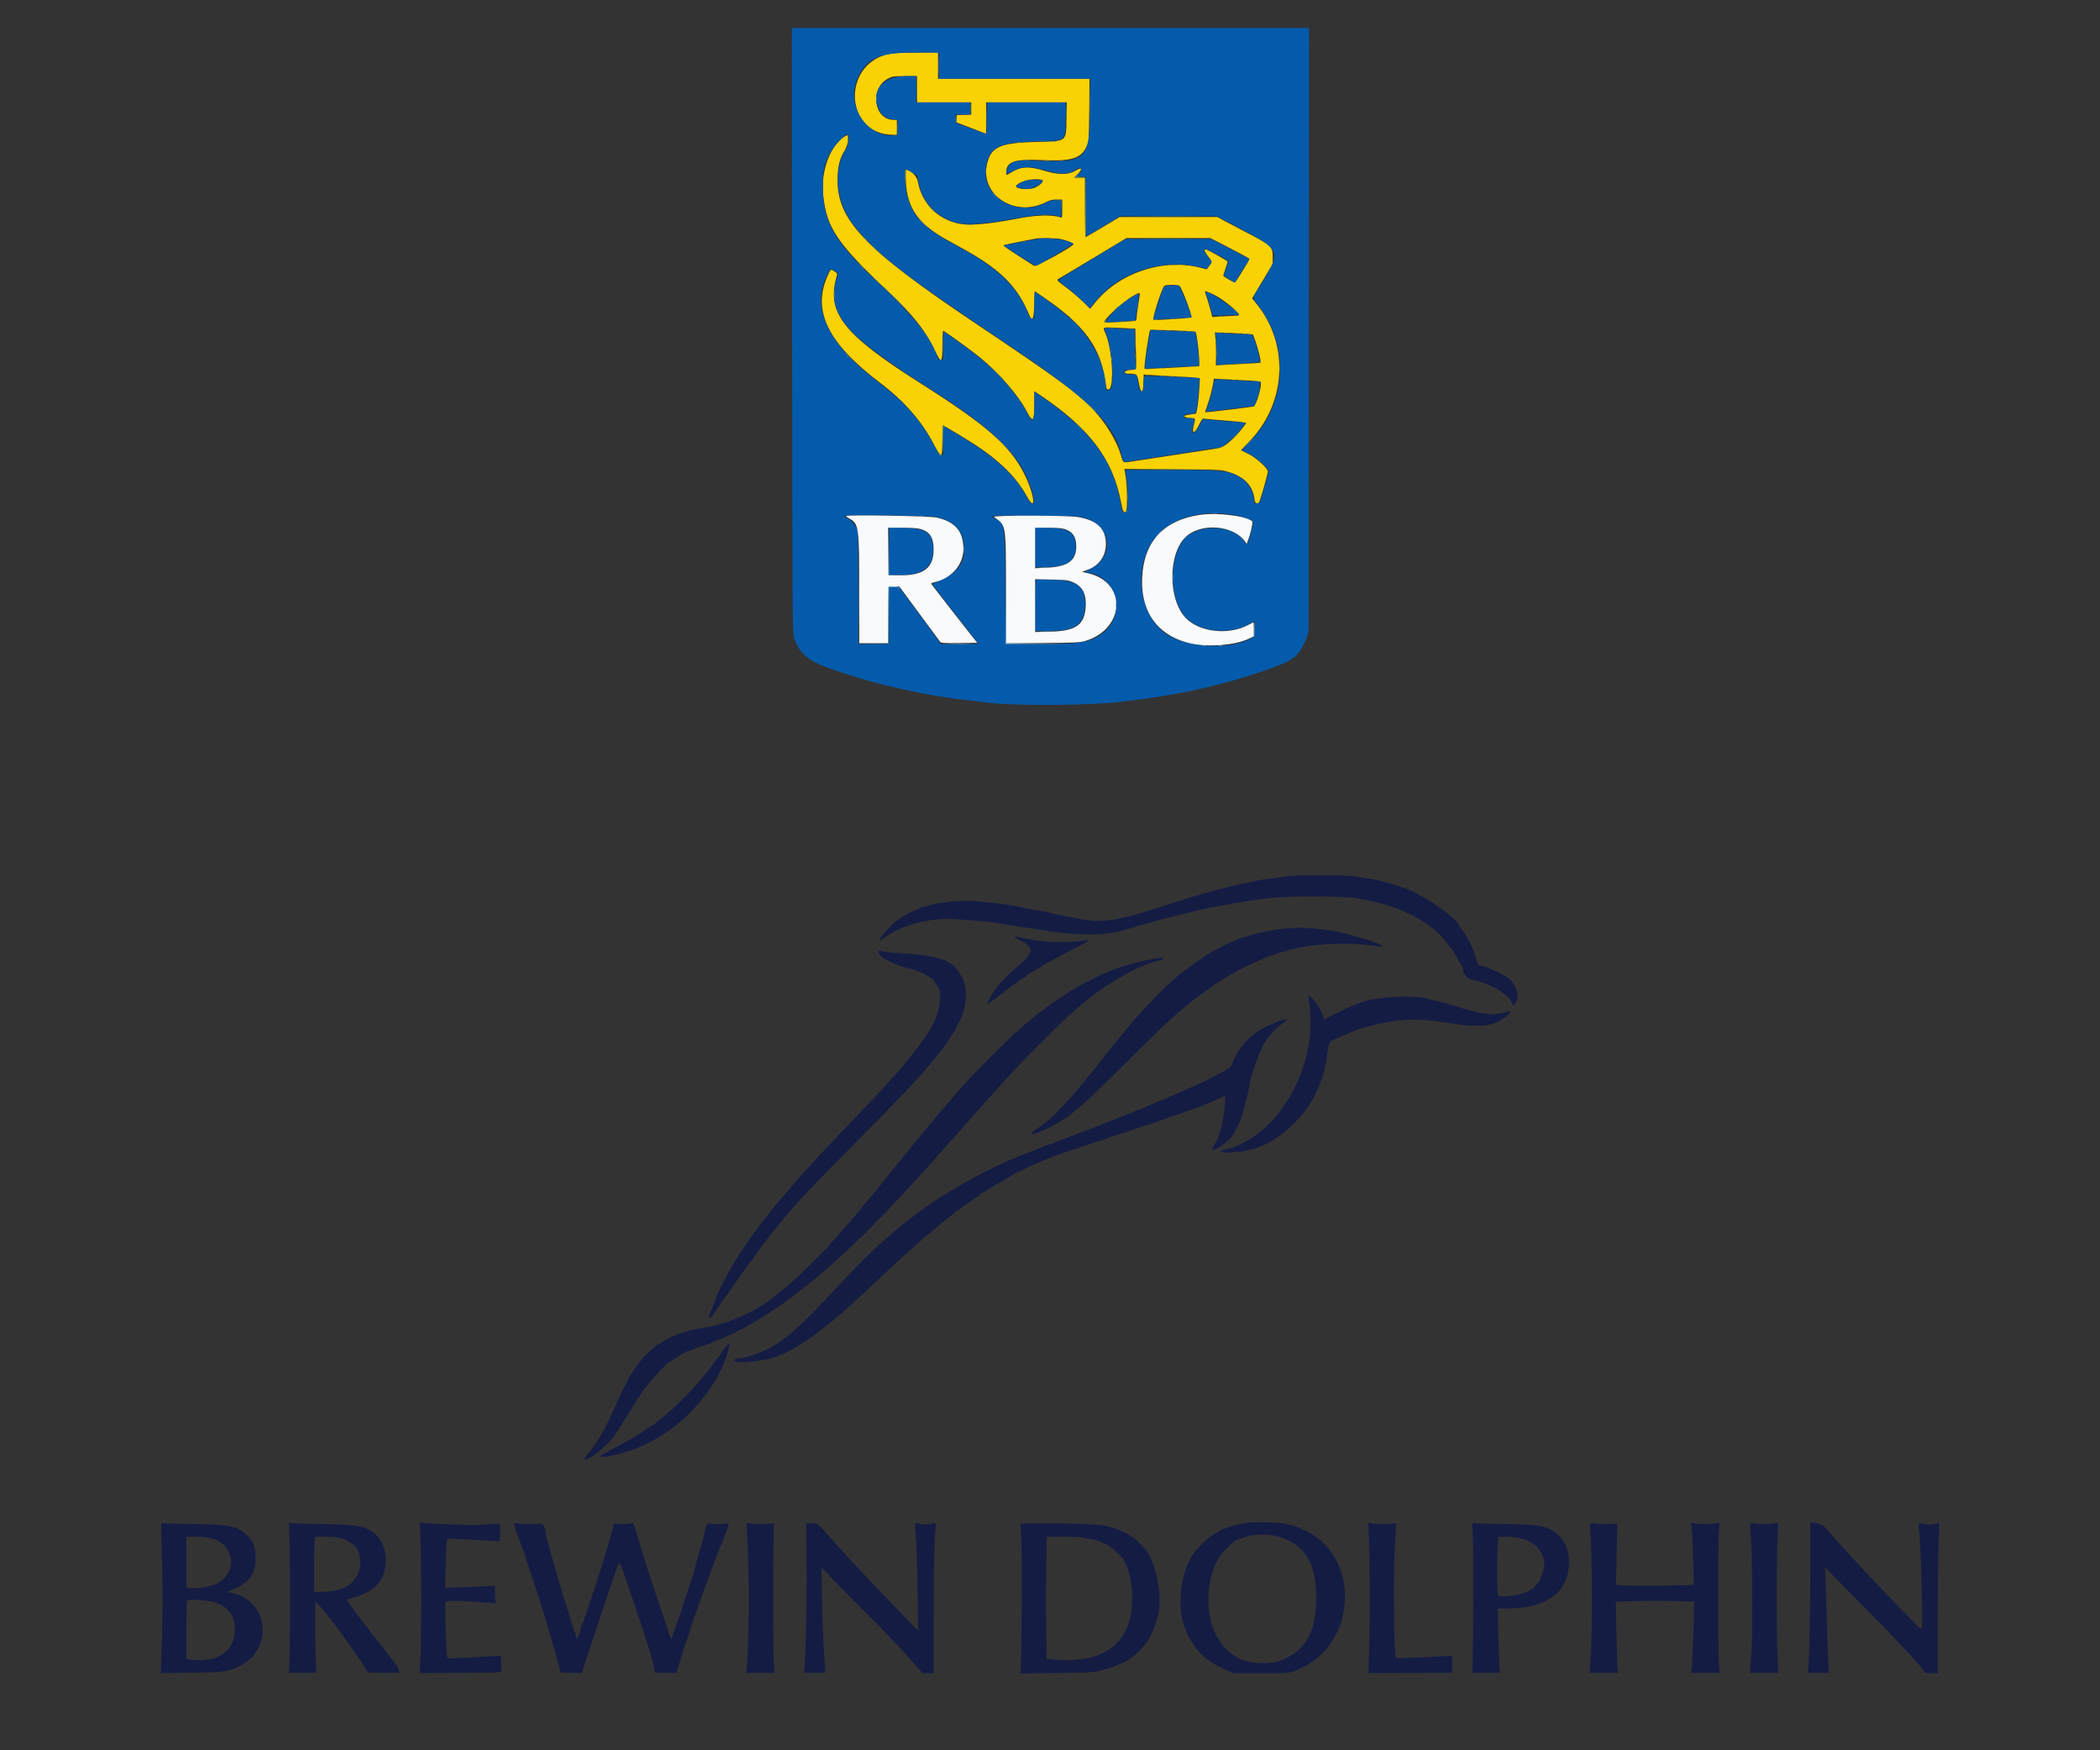 <svg id="svg" version="1.1" xmlns="http://www.w3.org/2000/svg" xmlns:xlink="http://www.w3.org/1999/xlink" width="400" height="333.333" viewBox="0, 0, 400,333.333"><rect x="0" y="0" width="400" height="333.333" fill="#333333" stroke="none"/><g id="svgg"><path id="path0" d="M244.750 166.927 C 244.017 167.048,242.721 167.226,241.871 167.323 C 241.021 167.419,239.858 167.604,239.287 167.734 C 238.717 167.864,237.463 168.135,236.500 168.337 C 235.537 168.539,234.251 168.845,233.641 169.019 C 233.031 169.192,232.410 169.333,232.261 169.333 C 232.111 169.333,231.561 169.471,231.036 169.639 C 230.512 169.807,229.483 170.116,228.750 170.325 C 228.017 170.534,227.004 170.836,226.500 170.995 C 225.996 171.155,225.058 171.446,224.417 171.642 C 223.775 171.838,222.425 172.270,221.417 172.601 C 220.408 172.933,219.246 173.302,218.833 173.423 C 218.421 173.543,217.558 173.798,216.917 173.990 C 211.979 175.465,209.228 175.710,205.615 174.999 C 204.681 174.815,203.129 174.509,202.167 174.319 C 201.204 174.129,199.814 173.829,199.078 173.653 C 198.342 173.477,197.570 173.333,197.364 173.333 C 197.157 173.333,196.372 173.189,195.619 173.013 C 192.844 172.365,190.987 172.100,186.083 171.653 C 182.436 171.321,177.519 171.946,174.896 173.076 C 173.199 173.807,171.728 174.621,171.196 175.125 C 171.075 175.239,170.925 175.334,170.863 175.336 C 170.445 175.344,167.220 178.910,167.483 179.073 C 167.574 179.129,168.159 178.808,168.782 178.360 C 172.046 176.015,177.519 174.682,182.310 175.065 C 183.010 175.121,184.563 175.239,185.761 175.327 C 187.908 175.485,190.137 175.778,192.750 176.246 C 193.483 176.377,194.458 176.529,194.917 176.583 C 195.375 176.638,196.612 176.826,197.667 177.001 C 205.397 178.289,210.376 178.290,214.583 177.006 C 218.773 175.728,223.720 174.397,227.000 173.665 C 227.871 173.471,229.183 173.166,229.917 172.987 C 230.650 172.808,231.400 172.664,231.583 172.666 C 231.767 172.667,232.592 172.523,233.417 172.344 C 234.983 172.005,237.852 171.555,241.667 171.049 C 244.964 170.611,255.754 170.613,258.417 171.052 C 266.581 172.397,272.557 175.416,275.802 179.833 C 276.038 180.154,276.310 180.493,276.407 180.587 C 276.624 180.797,276.769 181.033,277.827 182.898 C 278.289 183.713,278.667 184.434,278.667 184.502 C 278.667 185.365,279.524 186.465,280.280 186.573 C 283.459 187.027,287.720 189.514,288.026 191.095 C 288.106 191.506,288.480 191.590,288.595 191.222 C 288.648 191.054,288.761 190.786,288.845 190.627 C 289.533 189.340,288.451 186.861,286.778 185.891 C 285.463 185.128,282.942 184.001,282.543 183.998 C 281.873 183.993,281.493 183.780,281.398 183.355 C 281.217 182.546,280.486 180.483,280.131 179.780 C 279.573 178.672,278.288 176.667,278.138 176.667 C 278.062 176.667,278.000 176.578,278.000 176.469 C 278.000 175.232,271.401 170.546,267.833 169.249 C 265.398 168.364,262.441 167.552,260.874 167.336 C 260.256 167.251,259.075 167.066,258.250 166.925 C 256.294 166.590,246.782 166.591,244.750 166.927 M242.917 177.080 C 238.298 177.785,235.278 178.830,230.912 181.231 C 229.446 182.037,225.469 184.864,224.083 186.085 C 222.077 187.853,220.225 189.661,218.485 191.549 C 215.618 194.661,215.599 194.683,213.670 197.083 C 212.712 198.275,211.831 199.350,211.712 199.473 C 211.593 199.595,211.291 199.970,211.041 200.306 C 210.495 201.040,206.642 205.882,206.510 206.000 C 206.459 206.046,206.144 206.421,205.810 206.833 C 203.934 209.154,201.127 212.132,199.730 213.284 C 198.342 214.429,197.243 215.213,196.792 215.381 C 196.509 215.486,196.372 216.000,196.626 216.000 C 197.734 216.000,202.434 213.549,204.119 212.092 C 204.231 211.995,204.418 211.841,204.536 211.748 C 206.454 210.238,209.038 207.806,214.443 202.420 C 218.033 198.843,221.437 195.504,222.008 195.000 C 222.579 194.496,223.205 193.926,223.398 193.733 C 223.592 193.541,224.231 192.990,224.820 192.509 C 225.408 192.028,225.987 191.548,226.106 191.442 C 226.696 190.917,227.034 190.653,228.660 189.444 C 229.626 188.726,230.623 188.016,230.875 187.867 C 231.127 187.717,231.333 187.536,231.333 187.464 C 231.333 187.392,231.407 187.333,231.497 187.333 C 231.587 187.333,232.093 187.053,232.622 186.711 C 233.151 186.369,233.733 186.006,233.917 185.904 C 234.100 185.802,234.588 185.524,235.000 185.284 C 236.592 184.361,239.634 182.925,241.250 182.334 C 241.800 182.133,242.616 181.826,243.064 181.651 C 243.512 181.476,244.008 181.333,244.168 181.333 C 244.328 181.333,244.786 181.217,245.187 181.075 C 249.080 179.696,257.342 179.315,262.708 180.266 C 263.080 180.332,263.333 180.311,263.333 180.214 C 263.333 179.740,256.299 177.590,253.667 177.258 C 253.254 177.206,252.057 177.052,251.006 176.915 C 248.398 176.576,245.887 176.627,242.917 177.080 M193.333 178.474 C 193.333 178.575,193.727 178.844,194.208 179.072 C 197.183 180.484,197.054 181.351,193.415 184.417 C 191.927 185.670,190.263 187.407,189.551 188.450 C 189.009 189.245,188.000 190.982,188.000 191.122 C 188.000 191.400,189.889 190.053,192.622 187.826 C 192.735 187.734,193.092 187.503,193.414 187.313 C 193.736 187.123,194.000 186.899,194.000 186.817 C 194.000 186.734,194.071 186.667,194.158 186.667 C 194.355 186.667,195.896 185.646,195.972 185.465 C 196.003 185.393,196.092 185.333,196.171 185.333 C 196.249 185.333,197.035 184.883,197.917 184.333 C 198.799 183.783,199.547 183.333,199.579 183.333 C 199.612 183.333,200.339 182.938,201.194 182.454 C 202.050 181.970,203.781 181.066,205.042 180.445 C 207.075 179.443,208.027 178.760,206.958 179.070 C 205.986 179.352,202.075 179.500,199.804 179.341 C 197.755 179.197,196.753 179.039,193.792 178.392 C 193.510 178.330,193.333 178.362,193.333 178.474 M167.333 181.229 C 167.333 182.321,170.065 183.728,174.000 184.663 C 175.488 185.017,177.997 186.444,177.999 186.938 C 178.000 187.041,178.107 187.215,178.238 187.324 C 179.932 188.729,178.970 193.857,176.377 197.250 C 176.307 197.342,176.031 197.754,175.764 198.167 C 175.255 198.952,171.413 203.795,171.070 204.083 C 170.961 204.175,170.176 205.037,169.324 206.000 C 167.689 207.849,166.765 208.847,165.000 210.670 C 161.672 214.106,155.889 220.207,154.710 221.525 C 154.246 222.043,153.728 222.614,153.559 222.795 C 152.740 223.669,151.994 224.511,151.162 225.500 C 150.660 226.096,150.175 226.665,150.083 226.766 C 149.992 226.866,149.654 227.267,149.333 227.657 C 149.012 228.047,148.594 228.528,148.402 228.725 C 147.482 229.674,142.984 235.547,142.080 236.980 C 141.986 237.129,141.686 237.581,141.413 237.985 C 140.597 239.192,140.452 239.422,139.596 240.866 C 138.620 242.510,136.906 245.807,136.588 246.651 C 136.464 246.980,136.237 247.588,136.085 248.000 C 135.932 248.412,135.710 248.975,135.590 249.250 C 134.641 251.430,135.002 251.649,136.299 249.679 C 136.636 249.168,136.971 248.675,137.044 248.583 C 137.226 248.354,139.011 245.861,139.419 245.267 C 139.601 245.001,139.862 244.617,140.000 244.414 C 140.137 244.211,140.587 243.575,141.000 243.001 C 141.412 242.427,141.825 241.839,141.917 241.694 C 142.008 241.549,142.174 241.331,142.286 241.209 C 142.397 241.088,142.620 240.766,142.780 240.494 C 142.941 240.222,143.131 240.000,143.203 240.000 C 143.275 240.000,143.333 239.927,143.333 239.838 C 143.333 239.656,146.943 234.833,147.677 234.034 C 147.821 233.878,148.417 233.150,149.002 232.417 C 149.587 231.683,150.307 230.821,150.601 230.500 C 150.896 230.179,151.312 229.718,151.527 229.476 C 153.561 227.177,155.644 225.006,161.100 219.500 C 172.301 208.194,175.209 205.125,177.934 201.728 C 179.604 199.646,179.815 199.376,180.083 198.974 C 180.175 198.837,180.613 198.182,181.057 197.518 C 183.940 193.207,184.732 189.300,183.330 186.312 C 181.739 182.919,179.374 181.990,171.085 181.498 C 169.437 181.401,168.015 181.249,167.927 181.160 C 167.691 180.924,167.333 180.965,167.333 181.229 M220.083 182.536 C 218.237 182.884,215.508 183.505,215.060 183.680 C 214.798 183.782,214.246 183.963,213.833 184.081 C 212.178 184.557,210.042 185.443,207.917 186.535 C 204.891 188.090,204.594 188.259,202.974 189.360 C 202.455 189.712,201.987 190.000,201.933 190.000 C 201.880 190.000,201.510 190.244,201.112 190.542 C 200.714 190.840,200.068 191.308,199.677 191.583 C 199.286 191.858,198.844 192.215,198.696 192.375 C 198.547 192.535,198.370 192.667,198.301 192.667 C 198.112 192.667,196.000 194.381,196.000 194.534 C 196.000 194.607,195.915 194.667,195.811 194.667 C 195.707 194.667,195.459 194.835,195.260 195.042 C 195.061 195.248,194.415 195.825,193.824 196.324 C 192.447 197.488,185.797 204.130,184.071 206.066 C 183.345 206.881,182.563 207.749,182.333 207.994 C 182.104 208.240,181.204 209.293,180.333 210.335 C 179.463 211.377,178.581 212.393,178.375 212.592 C 178.169 212.792,178.000 213.040,178.000 213.144 C 178.000 213.248,177.937 213.333,177.860 213.333 C 177.783 213.333,177.203 213.986,176.571 214.783 C 175.537 216.089,175.188 216.509,174.453 217.333 C 174.242 217.570,173.110 218.990,172.750 219.468 C 172.658 219.590,172.452 219.814,172.292 219.965 C 172.131 220.117,172.000 220.306,172.000 220.385 C 172.000 220.465,171.861 220.654,171.691 220.807 C 171.521 220.959,170.308 222.433,168.995 224.083 C 167.683 225.733,166.490 227.214,166.346 227.373 C 165.734 228.048,165.489 228.339,164.074 230.074 C 163.256 231.077,162.436 232.057,162.252 232.251 C 162.068 232.446,161.317 233.306,160.583 234.164 C 159.850 235.021,158.969 236.005,158.625 236.348 C 158.281 236.692,158.000 237.020,158.000 237.076 C 158.000 237.224,152.078 243.103,150.941 244.083 C 149.629 245.214,148.649 246.017,148.093 246.417 C 147.838 246.600,147.544 246.825,147.440 246.918 C 144.537 249.478,138.742 252.116,134.589 252.767 C 132.392 253.111,130.999 253.421,130.271 253.728 C 129.916 253.878,129.525 254.000,129.401 254.000 C 129.046 254.000,126.086 255.446,125.844 255.737 C 125.724 255.882,125.552 256.000,125.461 256.000 C 125.285 256.000,123.860 257.138,123.165 257.832 C 122.233 258.765,121.070 260.330,119.880 262.254 C 119.603 262.702,117.333 267.323,117.333 267.439 C 117.333 267.548,116.457 269.426,115.361 271.667 C 114.501 273.424,113.035 275.686,112.011 276.833 C 110.965 278.007,111.082 278.253,112.375 277.597 C 113.973 276.786,117.333 273.567,117.333 272.847 C 117.333 272.748,117.395 272.667,117.469 272.667 C 117.544 272.667,117.788 272.358,118.011 271.981 C 118.234 271.603,118.546 271.097,118.703 270.856 C 118.861 270.614,119.114 270.192,119.265 269.917 C 119.416 269.642,119.633 269.304,119.745 269.167 C 119.858 269.029,120.130 268.580,120.350 268.168 C 120.570 267.756,120.881 267.273,121.042 267.095 C 121.202 266.916,121.333 266.684,121.333 266.578 C 121.333 266.472,121.483 266.249,121.667 266.083 C 121.850 265.917,122.000 265.711,122.000 265.625 C 122.000 265.057,127.091 259.333,127.597 259.333 C 127.647 259.333,127.928 259.155,128.219 258.938 C 128.511 258.720,129.125 258.338,129.583 258.089 C 130.042 257.840,130.488 257.568,130.575 257.485 C 130.662 257.401,130.850 257.333,130.992 257.332 C 131.134 257.332,131.438 257.235,131.667 257.117 C 131.896 256.999,132.721 256.695,133.500 256.441 C 134.901 255.985,135.388 255.799,137.500 254.911 C 139.464 254.085,143.477 252.020,144.013 251.559 C 144.158 251.435,144.327 251.333,144.390 251.333 C 144.452 251.333,145.159 250.903,145.960 250.376 C 146.761 249.850,147.540 249.344,147.691 249.251 C 148.462 248.780,149.827 247.792,150.005 247.577 C 150.116 247.443,150.272 247.333,150.352 247.333 C 150.431 247.333,150.628 247.225,150.790 247.092 C 150.951 246.960,152.283 245.897,153.750 244.730 C 155.217 243.563,156.679 242.368,157.000 242.074 C 157.321 241.780,158.371 240.844,159.333 239.995 C 160.296 239.145,161.632 237.899,162.302 237.225 C 162.973 236.551,163.557 236.000,163.601 236.000 C 163.683 236.000,166.210 233.456,169.002 230.560 C 170.573 228.932,173.745 225.517,174.846 224.270 C 175.160 223.914,175.717 223.304,176.083 222.916 C 177.211 221.720,177.735 221.137,179.000 219.667 C 179.671 218.887,180.451 217.997,180.735 217.687 C 181.018 217.377,181.438 216.918,181.667 216.667 C 181.896 216.415,182.315 215.956,182.599 215.646 C 182.882 215.337,183.663 214.446,184.333 213.667 C 185.455 212.363,185.817 211.957,187.000 210.671 C 187.229 210.422,187.904 209.665,188.500 208.988 C 189.593 207.746,191.336 205.815,191.821 205.309 C 191.965 205.158,192.646 204.418,193.333 203.663 C 195.055 201.775,202.032 194.788,203.317 193.667 C 203.894 193.162,204.546 192.586,204.765 192.385 C 209.668 187.886,216.855 183.673,220.958 182.893 C 221.256 182.836,221.500 182.687,221.500 182.562 C 221.500 182.309,221.307 182.306,220.083 182.536 M249.251 190.125 C 250.220 195.999,249.250 201.988,246.449 207.417 C 245.768 208.738,245.243 209.633,244.977 209.927 C 244.806 210.117,244.667 210.326,244.667 210.393 C 244.667 210.553,243.369 212.322,242.929 212.762 C 242.739 212.951,242.282 213.439,241.913 213.845 C 239.830 216.138,236.232 218.330,233.688 218.856 C 231.645 219.278,232.219 219.564,234.870 219.447 C 239.786 219.228,243.728 217.118,247.843 212.500 C 250.410 209.621,252.433 204.849,252.826 200.750 C 253.015 198.780,253.353 198.006,254.025 198.001 C 254.085 198.000,254.777 197.700,255.563 197.333 C 256.349 196.967,257.039 196.667,257.096 196.667 C 257.153 196.667,257.436 196.555,257.725 196.418 C 258.978 195.824,263.298 194.746,265.667 194.437 C 269.055 193.994,271.262 194.104,277.211 195.009 C 281.905 195.724,284.592 195.367,286.643 193.755 C 288.266 192.480,288.175 192.345,286.095 192.934 C 284.251 193.456,281.873 193.110,277.333 191.659 C 274.936 190.893,274.131 190.666,273.788 190.659 C 273.584 190.655,273.117 190.541,272.750 190.406 C 269.885 189.347,261.369 189.797,258.703 191.149 C 258.546 191.229,257.967 191.458,257.417 191.658 C 256.867 191.859,255.461 192.503,254.294 193.090 L 252.170 194.157 252.078 193.703 C 251.737 192.025,248.991 188.549,249.251 190.125 M243.500 194.494 C 241.500 195.236,238.667 196.804,238.667 197.169 C 238.667 197.259,238.582 197.333,238.478 197.333 C 238.374 197.333,238.056 197.585,237.770 197.892 C 236.014 199.781,235.455 200.666,234.537 203.009 C 234.379 203.412,230.871 205.289,227.250 206.908 C 226.700 207.154,225.950 207.494,225.583 207.663 C 224.686 208.078,219.917 210.118,219.083 210.445 C 218.717 210.588,218.144 210.847,217.811 211.020 C 217.477 211.192,217.101 211.333,216.975 211.333 C 216.848 211.333,216.465 211.483,216.123 211.667 C 215.781 211.850,215.425 212.000,215.332 212.000 C 215.239 212.000,214.845 212.142,214.457 212.316 C 214.068 212.489,213.300 212.800,212.750 213.005 C 212.200 213.210,211.450 213.508,211.083 213.667 C 210.717 213.825,209.967 214.121,209.417 214.324 C 208.867 214.528,208.154 214.797,207.833 214.922 C 207.512 215.048,206.725 215.346,206.083 215.585 C 205.442 215.824,204.579 216.159,204.167 216.329 C 203.754 216.499,202.967 216.800,202.417 216.998 C 201.867 217.196,201.096 217.503,200.704 217.679 C 200.312 217.856,199.883 218.000,199.750 218.000 C 199.617 218.000,199.188 218.144,198.796 218.321 C 198.404 218.497,197.633 218.809,197.083 219.013 C 196.533 219.218,195.769 219.523,195.384 219.692 C 195.000 219.862,194.608 220.000,194.514 220.000 C 194.420 220.000,194.076 220.150,193.750 220.333 C 193.424 220.517,193.082 220.667,192.992 220.667 C 192.761 220.667,186.869 223.460,186.667 223.666 C 186.621 223.712,186.021 224.039,185.333 224.391 C 183.848 225.153,183.256 225.493,180.397 227.222 C 179.514 227.756,178.706 228.264,178.604 228.351 C 178.501 228.438,178.042 228.748,177.583 229.040 C 177.125 229.332,176.713 229.612,176.667 229.661 C 176.621 229.710,176.250 229.976,175.842 230.250 C 175.042 230.789,172.781 232.512,171.833 233.304 C 171.512 233.573,170.688 234.256,170.000 234.823 C 166.994 237.302,163.226 241.022,158.088 246.583 C 151.083 254.166,147.816 256.693,143.100 258.182 C 142.266 258.445,141.358 258.663,141.083 258.666 C 140.326 258.674,139.833 258.846,139.833 259.103 C 139.833 259.834,146.341 259.171,148.085 258.262 C 148.359 258.119,148.660 258.002,148.755 258.001 C 148.966 258.000,151.884 256.500,152.000 256.333 C 152.046 256.267,152.308 256.088,152.583 255.935 C 153.069 255.665,153.430 255.434,154.433 254.757 C 155.122 254.292,157.333 252.579,158.658 251.484 C 159.979 250.392,160.396 250.025,163.075 247.594 C 164.947 245.896,165.623 245.268,167.660 243.333 C 169.410 241.672,170.332 240.820,172.083 239.246 C 173.092 238.339,174.138 237.407,174.408 237.174 C 174.678 236.941,175.053 236.598,175.241 236.412 C 175.429 236.225,176.221 235.553,177.000 234.918 C 177.779 234.283,178.604 233.583,178.833 233.362 C 179.063 233.142,179.850 232.511,180.583 231.961 C 181.317 231.410,181.942 230.893,181.972 230.813 C 182.003 230.732,182.091 230.667,182.167 230.667 C 182.244 230.667,183.044 230.118,183.945 229.446 C 184.846 228.775,185.827 228.084,186.125 227.911 C 186.423 227.737,186.667 227.536,186.667 227.464 C 186.667 227.392,186.739 227.333,186.828 227.333 C 186.916 227.333,187.610 226.932,188.369 226.442 C 189.129 225.951,190.537 225.110,191.500 224.572 C 192.463 224.034,193.275 223.535,193.306 223.464 C 193.336 223.392,193.465 223.333,193.593 223.333 C 193.721 223.333,194.296 223.081,194.871 222.772 C 195.782 222.282,196.426 221.989,198.917 220.928 C 199.759 220.570,201.536 219.918,203.917 219.095 C 204.375 218.936,205.458 218.586,206.323 218.317 C 207.187 218.047,208.118 217.716,208.390 217.580 C 208.662 217.444,209.013 217.333,209.170 217.333 C 209.327 217.333,209.822 217.194,210.269 217.024 C 211.489 216.560,212.689 216.147,213.250 216.000 C 213.525 215.928,214.125 215.737,214.583 215.576 C 215.042 215.415,215.792 215.157,216.250 215.002 C 216.708 214.847,217.458 214.591,217.917 214.432 C 218.375 214.274,218.975 214.082,219.250 214.006 C 219.942 213.816,221.301 213.339,222.000 213.043 C 222.321 212.907,222.921 212.699,223.333 212.580 C 223.746 212.462,224.946 212.051,226.000 211.667 C 227.054 211.282,228.300 210.833,228.767 210.667 C 229.235 210.502,229.760 210.288,229.934 210.192 C 230.108 210.096,230.775 209.817,231.417 209.571 C 232.058 209.326,232.731 209.022,232.912 208.896 C 233.419 208.543,233.426 208.567,233.312 210.208 C 233.074 213.602,232.402 216.237,231.332 217.976 C 230.776 218.881,230.741 219.001,231.042 218.998 C 231.827 218.990,234.166 217.273,234.785 216.250 C 236.033 214.187,236.392 213.288,237.083 210.500 C 237.230 209.904,237.497 208.879,237.676 208.223 C 237.854 207.566,238.000 206.859,238.000 206.651 C 238.000 205.796,239.644 200.894,240.454 199.333 C 241.299 197.706,242.956 195.801,244.292 194.922 C 245.647 194.030,245.282 193.832,243.500 194.494 M138.005 256.743 C 137.636 257.243,137.333 257.724,137.333 257.812 C 137.333 257.900,137.277 257.997,137.208 258.028 C 137.087 258.082,136.172 259.254,135.667 260.003 C 135.529 260.207,135.342 260.459,135.250 260.563 C 135.158 260.666,134.821 261.095,134.500 261.516 C 133.051 263.416,128.188 268.495,127.603 268.720 C 127.455 268.776,127.333 268.886,127.333 268.963 C 127.333 269.040,126.733 269.549,126.000 270.093 C 125.267 270.638,124.667 271.140,124.667 271.208 C 124.667 271.277,124.588 271.333,124.493 271.333 C 124.397 271.333,123.926 271.615,123.445 271.958 C 122.482 272.647,122.195 272.835,121.333 273.336 C 121.013 273.523,120.525 273.813,120.250 273.981 C 119.328 274.544,118.429 275.036,116.500 276.033 C 114.512 277.061,114.206 277.261,114.370 277.425 C 114.506 277.561,116.732 277.235,117.833 276.917 C 119.224 276.516,120.877 275.991,121.250 275.831 C 122.311 275.379,124.596 274.282,124.667 274.191 C 124.712 274.132,125.111 273.896,125.552 273.667 C 125.993 273.438,126.473 273.119,126.619 272.958 C 126.765 272.798,126.953 272.667,127.036 272.667 C 127.163 272.667,128.036 272.038,128.773 271.417 C 128.881 271.325,129.282 270.991,129.664 270.674 C 131.968 268.763,134.384 265.921,136.260 262.917 C 137.117 261.543,138.383 258.601,138.661 257.333 C 138.732 257.012,138.845 256.544,138.913 256.292 C 139.110 255.560,138.746 255.741,138.005 256.743 M237.667 289.984 C 235.929 290.157,232.399 291.270,231.977 291.777 C 231.876 291.900,231.694 292.000,231.574 292.000 C 230.950 292.000,228.040 294.750,227.077 296.250 C 224.771 299.840,224.149 306.493,225.765 310.278 C 227.435 314.190,229.552 316.325,233.393 317.973 L 235.011 318.667 240.266 318.667 C 246.066 318.667,245.691 318.723,248.250 317.476 C 257.561 312.940,259.025 298.951,250.833 292.804 C 250.316 292.416,249.792 292.098,248.731 291.529 C 248.128 291.206,246.836 290.667,246.663 290.667 C 246.568 290.667,246.048 290.518,245.507 290.336 C 244.392 289.960,239.919 289.759,237.667 289.984 M30.741 290.182 C 30.678 290.283,30.723 293.035,30.840 296.298 C 31.042 301.949,30.997 309.667,30.724 316.111 L 30.617 318.638 36.350 318.559 C 42.399 318.476,43.329 318.369,45.083 317.554 C 46.099 317.082,47.333 316.319,47.333 316.162 C 47.333 316.085,47.465 315.980,47.625 315.928 C 48.099 315.775,49.175 314.134,49.603 312.912 C 51.102 308.623,48.440 304.055,44.026 303.343 L 43.250 303.217 43.917 302.936 C 47.504 301.421,48.710 299.871,48.693 296.795 C 48.681 294.668,48.301 293.622,47.110 292.441 C 45.283 290.629,43.866 290.325,36.833 290.237 C 33.946 290.202,31.419 290.133,31.219 290.085 C 31.018 290.038,30.803 290.081,30.741 290.182 M55.126 292.532 C 55.285 295.795,55.288 313.182,55.130 316.251 L 55.010 318.586 57.680 318.586 C 60.275 318.586,60.348 318.576,60.254 318.251 C 60.085 317.671,59.937 305.166,60.099 305.169 C 60.377 305.174,60.596 305.407,62.052 307.250 C 62.849 308.258,63.594 309.194,63.709 309.328 C 63.920 309.577,65.210 311.340,65.667 312.004 C 65.804 312.204,66.333 312.941,66.842 313.642 C 67.351 314.343,67.911 315.160,68.086 315.458 C 68.262 315.756,68.464 316.000,68.536 316.000 C 68.608 316.000,68.667 316.079,68.667 316.175 C 68.667 316.271,68.967 316.801,69.333 317.353 C 69.700 317.905,70.000 318.409,70.000 318.472 C 70.000 318.536,71.350 318.587,73.000 318.586 L 76.000 318.583 76.000 318.124 C 76.000 317.789,75.458 316.980,73.988 315.124 C 72.882 313.727,71.813 312.367,71.613 312.102 C 71.413 311.838,71.119 311.502,70.958 311.357 C 70.798 311.211,70.667 311.026,70.667 310.944 C 70.667 310.863,70.378 310.448,70.026 310.023 C 69.178 309.001,66.667 305.668,66.667 305.566 C 66.667 305.522,66.516 305.325,66.332 305.127 C 65.919 304.684,65.985 304.627,67.333 304.266 C 69.190 303.768,70.772 302.910,71.816 301.833 C 74.050 299.529,74.032 294.769,71.782 292.460 C 70.056 290.690,68.486 290.350,61.583 290.252 C 58.742 290.211,56.098 290.134,55.709 290.079 L 55.001 289.980 55.126 292.532 M80.103 293.356 C 80.292 297.709,80.293 311.110,80.106 315.353 L 79.961 318.623 87.772 318.586 C 94.383 318.556,95.572 318.514,95.507 318.317 C 95.465 318.188,95.433 317.457,95.437 316.691 L 95.442 315.299 94.263 315.384 C 91.257 315.602,85.322 315.877,85.246 315.802 C 85.069 315.625,84.841 311.440,84.837 308.304 L 84.833 305.024 85.792 304.904 C 86.599 304.802,90.075 304.972,93.632 305.287 L 94.514 305.365 94.382 304.891 C 94.309 304.630,94.264 303.863,94.280 303.187 L 94.311 301.957 93.114 302.060 C 92.455 302.117,90.312 302.213,88.351 302.274 L 84.785 302.385 84.888 298.151 C 84.945 295.822,85.038 293.715,85.096 293.467 L 85.202 293.018 87.226 293.105 C 89.918 293.220,94.504 293.478,94.900 293.536 C 95.193 293.580,95.219 293.453,95.240 291.874 L 95.262 290.165 93.423 290.255 C 92.411 290.304,91.266 290.378,90.878 290.419 C 90.119 290.498,82.989 290.243,81.103 290.068 L 79.956 289.962 80.103 293.356 M97.920 290.161 C 97.869 290.244,97.948 290.635,98.096 291.031 C 98.244 291.426,98.502 292.125,98.671 292.583 C 98.839 293.042,99.177 293.942,99.422 294.583 C 99.667 295.225,99.931 295.975,100.009 296.250 C 100.140 296.714,101.676 301.347,102.330 303.250 C 102.598 304.031,102.796 304.672,103.667 307.583 C 103.859 308.225,104.173 309.275,104.365 309.917 C 105.022 312.105,105.306 313.083,105.675 314.417 C 105.878 315.150,106.182 316.237,106.350 316.833 C 106.518 317.429,106.678 318.065,106.704 318.246 C 106.750 318.553,106.892 318.576,108.794 318.583 L 110.834 318.592 111.067 317.921 C 111.195 317.552,111.468 316.688,111.675 316.000 C 111.882 315.313,112.180 314.375,112.337 313.917 C 112.494 313.458,113.305 311.021,114.139 308.500 C 114.973 305.979,115.963 303.054,116.340 302.000 C 116.717 300.946,117.169 299.633,117.346 299.083 C 117.698 297.985,117.931 297.542,118.077 297.689 C 118.188 297.799,119.073 300.226,119.407 301.333 C 119.531 301.746,119.946 302.946,120.330 304.000 C 120.713 305.054,121.132 306.292,121.261 306.750 C 121.390 307.208,121.602 307.846,121.732 308.167 C 121.863 308.487,122.284 309.762,122.669 311.000 C 123.054 312.237,123.472 313.550,123.598 313.917 C 123.934 314.893,124.525 317.148,124.645 317.913 L 124.750 318.576 126.795 318.584 L 128.840 318.592 129.114 317.671 C 129.642 315.899,130.712 312.569,131.285 310.917 C 131.602 310.000,131.924 309.025,132.001 308.750 C 132.077 308.475,132.489 307.275,132.916 306.083 C 133.343 304.892,133.795 303.617,133.920 303.250 C 134.045 302.883,134.382 301.983,134.669 301.250 C 134.956 300.517,135.263 299.677,135.351 299.383 C 135.439 299.090,135.621 298.640,135.754 298.383 C 135.888 298.127,135.998 297.825,135.999 297.713 C 136.000 297.601,136.144 297.188,136.320 296.796 C 136.496 296.404,136.956 295.258,137.341 294.250 C 137.727 293.242,138.227 291.981,138.452 291.448 C 138.986 290.184,138.908 289.980,137.969 290.197 C 137.355 290.339,136.178 290.313,134.926 290.131 C 134.646 290.090,134.558 290.277,134.287 291.500 C 133.930 293.113,133.584 294.398,132.739 297.250 C 132.413 298.350,132.086 299.512,132.013 299.833 C 131.939 300.154,131.766 300.717,131.626 301.083 C 131.487 301.450,131.204 302.313,130.998 303.000 C 130.791 303.688,130.520 304.497,130.394 304.799 C 130.268 305.101,130.097 305.626,130.014 305.966 C 129.931 306.305,129.697 307.033,129.494 307.583 C 128.358 310.656,128.131 311.296,128.012 311.750 L 127.881 312.250 127.671 311.750 C 127.555 311.475,127.401 311.025,127.327 310.750 C 127.253 310.475,126.810 309.162,126.342 307.833 C 125.874 306.504,125.389 305.079,125.265 304.667 C 125.140 304.254,124.956 303.692,124.855 303.417 C 124.689 302.961,123.919 300.641,123.528 299.417 C 123.001 297.768,122.084 294.779,120.983 291.118 C 120.670 290.078,120.613 289.996,120.280 290.118 C 119.891 290.259,118.011 290.287,117.348 290.160 C 117.004 290.094,116.926 290.167,116.804 290.667 C 116.465 292.058,115.941 293.992,115.652 294.917 C 115.480 295.467,115.029 296.929,114.650 298.167 C 114.271 299.404,113.439 301.954,112.801 303.833 C 112.163 305.712,111.541 307.597,111.418 308.022 C 111.296 308.446,111.077 309.024,110.931 309.305 C 110.786 309.587,110.667 309.920,110.667 310.047 C 110.667 310.173,110.492 310.705,110.279 311.228 L 109.892 312.180 109.259 310.215 C 108.911 309.134,108.492 307.837,108.328 307.333 C 108.164 306.829,107.865 305.854,107.663 305.167 C 107.461 304.479,107.198 303.617,107.078 303.250 C 106.876 302.632,106.444 301.161,105.681 298.500 C 105.510 297.904,105.202 296.779,104.997 296.000 C 104.792 295.221,104.484 294.138,104.312 293.593 C 104.140 293.048,103.994 292.410,103.987 292.176 C 103.951 290.996,103.417 290.078,102.816 290.167 C 101.971 290.291,99.160 290.267,98.548 290.130 C 98.254 290.065,97.971 290.078,97.920 290.161 M142.257 290.155 C 142.208 290.234,142.243 291.375,142.333 292.691 C 142.749 298.715,142.685 313.798,142.227 317.751 L 142.130 318.586 144.818 318.586 L 147.505 318.586 147.392 316.838 C 147.257 314.743,147.216 298.712,147.333 293.667 L 147.417 290.083 146.833 290.167 C 145.968 290.290,143.495 290.268,142.881 290.130 C 142.587 290.065,142.306 290.076,142.257 290.155 M153.593 290.129 C 153.568 290.154,153.585 293.379,153.631 297.296 C 153.705 303.575,153.489 314.733,153.237 317.585 L 153.149 318.586 155.158 318.586 L 157.167 318.586 157.166 318.085 C 157.166 317.809,157.059 316.083,156.929 314.250 C 156.798 312.417,156.643 308.122,156.584 304.706 L 156.477 298.496 158.103 300.206 C 158.998 301.147,161.760 303.954,164.240 306.444 C 166.721 308.934,169.462 311.737,170.333 312.673 C 171.204 313.609,172.039 314.497,172.188 314.646 C 172.337 314.795,173.002 315.554,173.667 316.333 C 174.331 317.112,175.015 317.884,175.187 318.048 C 175.359 318.212,175.500 318.418,175.500 318.506 C 175.500 318.595,176.025 318.667,176.667 318.667 L 177.833 318.667 177.834 309.208 C 177.835 299.257,177.939 293.801,178.170 291.583 C 178.326 290.092,178.254 289.912,177.600 290.160 C 177.024 290.379,175.754 290.383,175.006 290.168 C 174.203 289.938,174.185 290.005,174.431 292.250 C 174.557 293.408,174.700 297.684,174.769 302.404 L 174.889 310.558 173.736 309.394 C 171.705 307.342,164.421 299.710,162.245 297.353 C 161.789 296.859,161.267 296.297,161.083 296.103 C 160.900 295.909,159.781 294.663,158.596 293.334 C 155.497 289.856,155.837 290.134,154.657 290.107 C 154.097 290.094,153.618 290.104,153.593 290.129 M194.401 290.191 C 194.365 290.251,194.415 291.264,194.514 292.442 C 194.708 294.763,194.619 316.915,194.411 318.053 L 194.294 318.690 201.105 318.622 C 207.311 318.560,208.050 318.523,209.417 318.202 C 211.970 317.602,214.417 316.605,215.434 315.750 C 215.543 315.658,215.959 315.328,216.358 315.015 C 217.116 314.421,218.394 312.947,218.807 312.191 C 219.452 311.009,219.895 310.009,220.110 309.251 C 220.240 308.792,220.431 308.117,220.533 307.750 C 221.396 304.649,220.567 299.182,218.714 295.755 C 218.401 295.175,215.935 292.667,215.679 292.667 C 215.582 292.667,215.365 292.548,215.196 292.403 C 214.935 292.180,214.025 291.746,212.583 291.159 C 210.704 290.393,208.230 290.172,201.026 290.126 C 197.419 290.102,194.438 290.132,194.401 290.191 M260.774 294.042 C 260.956 299.210,260.957 309.615,260.776 314.687 L 260.635 318.624 268.625 318.604 L 276.616 318.583 276.608 316.942 L 276.601 315.300 275.342 315.385 C 271.461 315.645,265.976 315.864,265.875 315.764 C 265.519 315.407,265.369 300.182,265.669 294.893 C 265.762 293.256,265.856 291.504,265.878 291.000 L 265.917 290.083 265.333 290.167 C 264.452 290.293,261.824 290.267,261.191 290.126 L 260.631 290.001 260.774 294.042 M280.443 290.124 C 280.397 290.198,280.434 291.144,280.526 292.227 C 280.709 294.394,280.620 317.470,280.426 318.168 L 280.310 318.586 283.008 318.586 L 285.706 318.586 285.601 317.418 C 285.543 316.776,285.448 314.019,285.391 311.292 L 285.286 306.333 287.140 306.333 C 291.864 306.333,295.517 304.987,297.309 302.587 C 299.416 299.765,299.372 295.029,297.219 292.741 C 295.283 290.683,293.756 290.321,286.667 290.237 C 283.871 290.204,281.345 290.135,281.055 290.083 C 280.764 290.032,280.489 290.050,280.443 290.124 M302.903 290.189 C 302.843 290.286,302.841 290.940,302.898 291.642 C 303.334 296.927,303.336 311.248,302.901 317.168 L 302.797 318.586 305.495 318.586 L 308.192 318.586 308.102 317.918 C 308.052 317.551,307.960 314.504,307.898 311.149 L 307.786 305.047 311.460 304.925 C 313.481 304.859,316.829 304.859,318.901 304.925 L 322.667 305.047 322.663 306.482 C 322.659 308.578,322.359 316.417,322.239 317.583 L 322.137 318.583 324.827 318.583 L 327.517 318.583 327.386 316.417 C 327.215 313.598,327.218 295.070,327.390 292.205 L 327.522 289.992 326.803 290.121 C 325.859 290.290,323.958 290.285,322.935 290.111 L 322.121 289.973 322.226 290.945 C 322.398 292.542,322.697 301.692,322.580 301.809 C 322.429 301.960,310.514 302.055,309.026 301.916 L 307.803 301.802 307.924 296.359 C 307.991 293.366,308.055 290.729,308.065 290.500 C 308.082 290.117,308.037 290.090,307.500 290.167 C 306.635 290.290,304.162 290.268,303.548 290.130 C 303.221 290.057,302.970 290.080,302.903 290.189 M333.415 290.211 C 333.376 290.324,333.449 292.067,333.578 294.083 C 333.800 297.566,333.820 313.402,333.604 314.750 C 333.560 315.025,333.479 316.001,333.424 316.918 L 333.324 318.586 336.011 318.586 L 338.698 318.586 338.558 315.085 C 338.376 310.562,338.376 298.090,338.559 293.549 L 338.701 290.015 338.059 290.133 C 337.218 290.286,334.733 290.283,334.035 290.128 C 333.658 290.044,333.465 290.070,333.415 290.211 M344.817 290.167 C 344.808 290.212,344.809 294.037,344.820 298.667 C 344.838 306.561,344.614 316.960,344.402 318.085 L 344.307 318.586 346.332 318.586 L 348.358 318.586 348.279 317.418 C 348.236 316.776,348.122 313.625,348.026 310.417 C 347.930 307.208,347.802 303.206,347.743 301.522 L 347.634 298.461 349.442 300.342 C 350.436 301.377,353.238 304.222,355.667 306.664 C 361.587 312.616,366.667 318.098,366.667 318.535 C 366.667 318.607,367.210 318.667,367.875 318.667 L 369.083 318.667 369.083 308.958 C 369.083 303.619,369.150 297.171,369.231 294.630 L 369.379 290.010 368.816 290.172 C 368.090 290.380,366.904 290.378,366.172 290.168 C 365.373 289.939,365.353 290.009,365.602 292.167 C 365.902 294.773,366.282 309.951,366.053 310.181 C 365.935 310.299,365.494 309.950,364.649 309.069 C 363.971 308.364,362.629 306.983,361.667 306.002 C 359.074 303.359,355.496 299.580,353.000 296.850 C 352.129 295.898,351.287 294.980,351.128 294.812 C 350.666 294.323,348.132 291.479,347.522 290.766 C 347.012 290.170,344.908 289.703,344.817 290.167 M243.167 292.562 C 248.522 294.028,250.704 297.433,250.709 304.333 C 250.714 310.905,248.569 314.602,243.776 316.282 C 241.402 317.114,237.392 316.784,235.599 315.609 C 235.367 315.457,235.116 315.333,235.041 315.333 C 234.899 315.333,232.667 313.232,232.667 313.098 C 232.667 313.057,232.384 312.587,232.039 312.053 C 229.322 307.858,229.585 300.103,232.580 296.083 C 233.391 294.995,235.200 293.333,235.574 293.333 C 235.627 293.333,235.988 293.187,236.377 293.008 C 238.165 292.184,241.086 291.992,243.167 292.562 M40.500 293.031 C 44.728 294.266,45.248 299.597,41.333 301.574 C 40.026 302.235,36.983 302.692,35.875 302.395 L 35.500 302.294 35.500 297.481 L 35.500 292.667 37.375 292.666 C 38.814 292.666,39.541 292.750,40.500 293.031 M65.334 293.084 C 67.658 293.858,68.777 295.471,68.623 297.826 C 68.398 301.260,65.774 303.148,61.208 303.162 L 59.833 303.167 59.835 298.542 C 59.836 295.998,59.883 293.635,59.940 293.292 L 60.044 292.667 62.063 292.667 C 63.772 292.667,64.274 292.731,65.334 293.084 M207.541 293.067 C 208.617 293.284,209.683 293.582,209.910 293.730 C 210.136 293.879,210.404 294.000,210.506 294.000 C 211.006 294.000,214.000 296.604,214.000 297.039 C 214.000 297.116,214.127 297.372,214.282 297.610 C 215.042 298.768,215.657 301.742,215.663 304.280 C 215.684 312.795,210.615 316.840,200.879 316.078 L 199.386 315.961 199.272 310.215 C 199.209 307.055,199.210 301.814,199.272 298.568 L 199.387 292.667 202.485 292.671 C 205.065 292.674,205.911 292.740,207.541 293.067 M289.836 293.021 C 293.352 293.910,295.031 296.962,293.663 299.977 C 293.482 300.376,293.333 300.789,293.333 300.894 C 293.333 301.094,291.934 302.667,291.756 302.667 C 291.700 302.667,291.450 302.811,291.202 302.987 C 290.528 303.465,288.126 304.000,286.657 304.000 L 285.377 304.000 285.274 303.375 C 285.137 302.548,285.138 296.686,285.275 294.443 L 285.384 292.667 286.910 292.667 C 287.916 292.667,288.914 292.787,289.836 293.021 M40.851 305.133 C 43.660 306.134,44.748 307.637,44.731 310.497 C 44.707 314.501,41.416 316.715,36.419 316.091 L 35.500 315.976 35.500 310.419 C 35.500 306.134,35.548 304.839,35.708 304.766 C 36.208 304.538,39.927 304.803,40.851 305.133 " stroke="none" fill="#141c44" fill-rule="evenodd"></path><path id="path1" d="M169.333 10.261 C 160.257 12.227,160.873 25.615,170.042 25.663 L 170.833 25.667 170.833 24.250 L 170.833 22.833 170.208 22.830 C 166.414 22.807,165.605 16.816,169.147 14.965 C 169.998 14.521,170.143 14.500,172.352 14.500 L 174.667 14.500 174.667 17.000 L 174.667 19.500 179.833 19.500 L 185.000 19.500 185.000 20.660 L 185.000 21.820 183.625 21.868 L 182.250 21.917 182.200 22.607 L 182.149 23.298 183.366 23.758 C 184.036 24.011,185.315 24.501,186.208 24.846 L 187.833 25.475 187.833 22.487 L 187.833 19.500 195.516 19.500 L 203.198 19.500 203.138 22.542 C 203.049 27.098,203.334 26.874,197.426 27.025 C 190.659 27.197,188.884 27.937,188.076 30.922 C 186.438 36.972,193.195 41.561,199.232 38.498 C 200.016 38.100,200.427 38.000,201.273 38.000 L 202.333 38.000 202.333 39.768 C 202.333 41.276,202.296 41.521,202.082 41.439 C 200.577 40.862,197.568 40.918,194.083 41.590 C 188.287 42.706,184.675 43.020,182.600 42.585 C 178.523 41.732,175.537 38.641,174.812 34.526 C 174.641 33.558,173.396 32.333,172.581 32.333 C 172.512 32.333,172.494 33.290,172.541 34.458 C 172.749 39.620,174.917 42.698,180.500 45.753 C 184.651 48.025,185.666 48.610,187.083 49.548 C 191.790 52.660,194.266 55.576,196.147 60.220 C 196.640 61.439,196.911 60.739,197.000 58.018 L 197.083 55.457 198.750 56.588 C 206.469 61.827,209.658 66.167,210.530 72.625 C 210.720 74.029,210.770 74.167,211.098 74.167 C 212.314 74.167,211.922 66.542,210.546 63.455 C 209.997 62.222,209.821 62.287,213.276 62.446 L 216.250 62.583 216.352 66.417 C 216.470 70.875,216.604 70.340,215.347 70.454 C 214.098 70.568,213.789 71.167,214.979 71.167 C 216.581 71.167,216.611 71.193,216.926 72.943 C 217.325 75.159,217.728 75.119,217.798 72.857 L 217.846 71.301 218.965 71.397 C 219.580 71.450,221.733 71.573,223.750 71.670 C 225.767 71.767,227.672 71.886,227.983 71.935 L 228.550 72.025 228.434 74.137 C 228.328 76.062,227.989 78.567,227.810 78.746 C 227.770 78.785,227.259 78.878,226.674 78.951 C 225.268 79.126,225.194 79.421,226.522 79.559 C 227.805 79.693,227.744 79.607,227.430 80.832 C 226.943 82.733,227.460 82.773,228.384 80.907 C 228.864 79.936,229.073 79.665,229.295 79.727 C 229.454 79.771,231.327 79.938,233.458 80.098 C 235.590 80.258,237.333 80.459,237.333 80.546 C 237.333 80.776,235.808 82.642,234.972 83.434 C 233.381 84.940,232.773 85.280,231.293 85.489 C 230.089 85.659,221.599 86.958,216.000 87.829 C 213.778 88.175,213.966 88.261,213.502 86.685 C 212.687 83.919,210.582 80.466,208.188 77.965 C 205.117 74.758,201.378 72.015,186.381 61.971 C 164.220 47.128,159.161 41.763,159.547 33.510 C 159.648 31.347,159.985 30.142,160.927 28.578 C 161.603 27.455,161.803 25.493,161.208 25.811 C 158.241 27.401,156.300 32.413,156.800 37.195 C 157.445 43.374,159.462 46.362,169.153 55.499 C 173.882 59.958,176.169 62.821,177.969 66.539 C 179.343 69.376,179.500 69.295,179.500 65.750 C 179.500 64.237,179.565 63.000,179.645 63.000 C 179.875 63.000,185.268 66.913,186.833 68.216 C 190.406 71.189,194.004 75.348,195.516 78.252 C 196.733 80.591,197.000 80.380,197.000 77.077 L 197.000 74.488 198.042 75.186 C 207.486 81.523,211.920 87.359,213.509 95.542 C 213.819 97.138,213.942 97.500,214.177 97.500 C 214.610 97.500,214.667 97.174,214.665 94.695 C 214.664 92.696,214.572 91.599,214.253 89.779 L 214.170 89.308 223.293 89.373 C 231.967 89.435,232.480 89.455,233.692 89.791 C 236.870 90.672,238.607 92.383,238.928 94.949 C 239.065 96.050,239.676 96.249,239.979 95.292 C 240.680 93.074,241.500 90.125,241.500 89.821 C 241.500 89.180,239.285 87.177,237.750 86.429 C 237.017 86.072,236.402 85.771,236.385 85.761 C 236.367 85.750,237.117 84.949,238.051 83.980 C 245.042 76.730,245.595 65.559,239.343 57.869 L 238.491 56.821 240.454 53.546 L 242.417 50.271 242.417 48.999 C 242.417 46.884,242.356 46.831,236.417 43.748 C 235.225 43.130,233.716 42.333,233.063 41.978 L 231.876 41.333 222.566 41.333 L 213.257 41.333 210.059 43.250 C 208.299 44.304,206.816 45.167,206.763 45.167 C 206.710 45.167,206.667 42.617,206.667 39.500 L 206.667 33.833 205.633 33.833 L 204.599 33.833 205.216 33.201 C 206.299 32.093,206.079 31.749,204.794 32.542 C 203.520 33.328,201.546 33.325,198.949 32.532 C 195.966 31.621,194.468 31.693,192.614 32.838 C 191.627 33.447,191.667 33.449,191.667 32.792 C 191.670 30.825,193.251 30.251,198.047 30.474 C 204.138 30.758,205.924 30.224,207.020 27.790 C 207.407 26.933,207.415 26.804,207.470 20.958 L 207.526 15.000 193.096 15.000 L 178.667 15.000 178.667 12.500 L 178.667 10.000 174.542 10.013 C 171.665 10.022,170.089 10.097,169.333 10.261 M198.547 34.307 C 198.937 34.462,198.053 35.357,197.130 35.742 C 195.808 36.293,193.036 35.944,193.610 35.298 C 194.425 34.381,197.282 33.808,198.547 34.307 M202.033 45.518 C 202.989 45.718,204.500 46.308,204.500 46.481 C 204.500 46.902,197.314 50.859,196.961 50.633 C 191.421 47.086,190.968 46.769,191.269 46.659 C 191.442 46.596,192.783 46.312,194.250 46.029 C 195.717 45.745,197.067 45.482,197.250 45.443 C 197.962 45.292,201.195 45.343,202.033 45.518 M234.273 47.260 C 236.323 48.319,238.000 49.235,238.000 49.294 C 238.000 49.509,235.417 53.709,235.244 53.775 C 235.051 53.849,233.000 52.688,233.000 52.504 C 233.000 52.442,233.188 51.840,233.417 51.167 C 233.646 50.493,233.833 49.885,233.833 49.816 C 233.833 49.673,229.941 47.500,229.685 47.500 C 229.282 47.500,229.393 47.854,230.083 48.769 C 230.968 49.940,230.947 49.793,230.347 50.622 L 229.860 51.294 228.555 50.966 C 221.423 49.172,213.076 51.999,208.492 57.759 L 207.651 58.817 206.284 57.470 C 205.532 56.729,204.110 55.519,203.125 54.781 C 201.073 53.245,201.143 53.357,201.960 52.903 C 202.303 52.712,205.281 50.931,208.578 48.944 L 214.572 45.333 222.559 45.333 L 230.545 45.333 234.273 47.260 M157.783 52.226 C 154.570 59.013,157.527 65.239,167.583 72.858 C 172.188 76.347,175.561 80.189,177.828 84.529 C 179.336 87.415,179.500 87.339,179.500 83.750 C 179.500 82.237,179.532 81.000,179.572 81.000 C 179.714 81.000,184.282 83.741,185.833 84.757 C 190.416 87.758,193.653 90.981,195.531 94.415 C 197.486 97.989,197.086 94.225,195.089 90.250 C 192.384 84.867,187.959 81.002,175.333 72.998 C 160.416 63.540,157.301 59.507,159.422 52.397 C 159.505 52.119,159.406 51.969,158.952 51.689 C 158.205 51.227,158.270 51.197,157.783 52.226 M224.697 54.467 C 225.178 54.958,227.155 60.233,226.940 60.449 C 226.804 60.584,220.025 61.029,219.722 60.922 C 219.478 60.837,220.452 57.460,221.368 55.216 C 221.713 54.370,221.740 54.348,222.486 54.281 C 223.375 54.202,224.533 54.299,224.697 54.467 M231.983 56.535 C 233.632 57.536,236.000 59.539,236.000 59.932 C 236.000 60.106,235.754 60.167,235.042 60.168 C 234.515 60.168,233.369 60.216,232.496 60.274 L 230.909 60.379 230.594 59.148 C 230.420 58.471,230.103 57.397,229.889 56.762 C 229.675 56.128,229.500 55.547,229.500 55.473 C 229.500 55.316,231.108 56.003,231.983 56.535 M216.837 57.851 C 216.652 58.987,216.500 60.163,216.500 60.464 C 216.500 60.764,216.406 61.043,216.292 61.083 C 215.979 61.191,210.450 61.506,210.365 61.420 C 209.968 61.024,214.018 57.322,216.017 56.254 C 217.320 55.558,217.237 55.398,216.837 57.851 M227.719 63.167 C 227.914 63.371,228.364 66.722,228.389 68.159 L 228.417 69.742 223.255 70.029 C 220.417 70.187,218.058 70.280,218.014 70.236 C 217.835 70.057,218.814 63.271,219.081 62.836 C 219.147 62.729,227.609 63.052,227.719 63.167 M237.866 63.603 L 238.648 63.695 239.140 64.983 C 239.589 66.159,240.272 68.957,240.139 69.079 C 240.108 69.106,238.396 69.215,236.333 69.319 C 234.271 69.424,232.359 69.526,232.084 69.546 L 231.585 69.583 231.627 67.833 C 231.650 66.871,231.608 65.457,231.535 64.691 L 231.401 63.298 234.242 63.405 C 235.805 63.463,237.435 63.553,237.866 63.603 M238.123 72.485 C 239.154 72.553,240.046 72.657,240.107 72.718 C 240.495 73.106,239.300 77.299,238.767 77.417 C 238.237 77.535,230.335 78.500,229.900 78.500 L 229.520 78.500 229.914 77.372 C 230.403 75.973,230.936 73.956,231.092 72.914 L 231.211 72.126 233.730 72.244 C 235.116 72.310,237.093 72.418,238.123 72.485 " stroke="none" fill="#f9d205" fill-rule="evenodd"></path><path id="path2" d="M150.880 62.792 C 150.927 116.183,150.950 120.322,151.213 121.266 C 151.986 124.052,153.774 125.758,157.208 126.990 C 157.735 127.179,158.560 127.476,159.042 127.650 C 160.052 128.015,163.710 129.164,165.417 129.652 C 168.925 130.656,175.039 132.013,178.333 132.518 C 178.929 132.610,180.054 132.790,180.833 132.919 C 181.612 133.047,183.075 133.234,184.083 133.333 C 185.092 133.432,186.367 133.584,186.917 133.670 C 192.104 134.482,207.106 134.437,214.083 133.590 C 217.690 133.152,221.161 132.653,222.833 132.332 C 223.704 132.164,224.717 131.983,225.083 131.927 C 226.617 131.697,231.865 130.451,234.750 129.632 C 240.309 128.055,245.998 125.944,246.000 125.458 C 246.000 125.390,246.082 125.333,246.183 125.333 C 246.836 125.333,248.302 123.175,248.897 121.338 L 249.250 120.250 249.293 62.792 L 249.337 5.333 200.083 5.333 L 150.830 5.333 150.880 62.792 M178.833 12.500 L 178.833 15.000 193.265 15.000 L 207.696 15.000 207.626 20.792 C 207.508 30.600,206.995 31.066,196.833 30.589 C 193.345 30.425,192.241 30.820,191.821 32.381 C 191.589 33.240,191.569 33.237,192.964 32.544 C 194.726 31.670,196.148 31.610,198.606 32.306 C 202.136 33.305,203.356 33.306,204.925 32.311 C 205.543 31.919,205.746 31.858,205.855 32.030 C 206.068 32.365,206.040 32.443,205.483 33.078 L 204.965 33.667 205.897 33.667 L 206.829 33.667 206.873 39.338 L 206.917 45.008 210.124 43.088 L 213.331 41.167 222.540 41.172 L 231.750 41.177 236.333 43.567 C 243.828 47.475,244.004 47.900,240.516 53.647 C 238.326 57.256,238.440 56.501,239.813 58.329 C 241.108 60.054,242.281 62.319,242.836 64.167 C 243.043 64.854,243.249 65.529,243.295 65.667 C 243.340 65.804,243.400 66.067,243.428 66.250 C 243.758 68.413,243.827 69.108,243.827 70.250 C 243.827 71.392,243.758 72.087,243.428 74.250 C 243.400 74.433,243.340 74.696,243.295 74.833 C 243.249 74.971,243.043 75.646,242.836 76.333 C 242.001 79.111,240.335 81.831,238.047 84.153 C 237.197 85.016,236.519 85.733,236.542 85.744 C 236.565 85.756,237.180 86.055,237.909 86.409 C 239.313 87.090,241.667 89.192,241.667 89.765 C 241.667 89.920,241.449 90.767,241.182 91.648 C 240.916 92.529,240.530 93.831,240.325 94.542 C 239.955 95.822,239.946 95.833,239.392 95.833 C 238.864 95.833,238.833 95.801,238.833 95.246 C 238.833 93.817,237.849 92.037,236.574 91.160 C 234.382 89.652,233.131 89.501,222.796 89.501 L 214.342 89.500 214.422 89.958 C 215.077 93.708,214.957 97.724,214.193 97.634 C 213.792 97.586,213.751 97.488,213.480 95.949 C 212.062 87.885,207.975 82.248,199.000 75.979 L 197.083 74.640 197.037 77.236 C 196.982 80.390,196.707 80.712,195.709 78.791 C 193.895 75.299,190.630 71.498,186.548 68.123 C 185.159 66.975,179.931 63.167,179.744 63.167 C 179.701 63.167,179.667 64.367,179.667 65.833 L 179.667 68.500 179.178 68.500 C 178.816 68.500,178.660 68.403,178.576 68.125 C 177.455 64.415,174.166 60.294,166.891 53.485 C 158.829 45.938,156.746 42.260,156.754 35.583 C 156.757 32.163,156.864 31.619,157.961 29.417 C 158.786 27.761,161.180 25.236,161.562 25.618 C 161.892 25.948,161.647 27.578,161.145 28.394 C 158.599 32.532,159.199 38.435,162.616 42.876 C 166.629 48.091,171.801 52.107,191.333 65.172 C 207.574 76.036,212.234 80.589,213.762 87.083 C 213.934 87.816,214.158 88.028,214.652 87.924 C 214.889 87.874,216.077 87.683,217.292 87.500 C 219.402 87.181,221.149 86.914,226.042 86.160 C 227.256 85.972,228.925 85.706,229.750 85.568 C 230.575 85.430,231.457 85.322,231.710 85.328 C 232.405 85.344,233.302 84.813,234.588 83.621 C 235.967 82.344,237.462 80.500,237.119 80.500 C 236.988 80.500,235.134 80.350,232.997 80.166 C 230.860 79.983,229.098 79.852,229.082 79.875 C 229.066 79.898,228.762 80.460,228.408 81.125 C 227.452 82.916,226.706 82.899,227.252 81.099 C 227.671 79.716,227.646 79.667,226.500 79.667 C 225.630 79.667,225.500 79.626,225.500 79.351 C 225.500 78.966,225.811 78.834,226.722 78.831 C 227.700 78.827,227.798 78.718,227.991 77.411 C 228.178 76.142,228.531 72.137,228.461 72.081 C 228.237 71.902,218.262 71.518,218.067 71.680 C 217.903 71.817,217.833 72.265,217.833 73.187 C 217.833 74.376,217.803 74.500,217.510 74.500 C 217.074 74.500,217.032 74.403,216.802 72.891 C 216.573 71.385,216.533 71.340,215.417 71.333 C 213.691 71.323,213.601 70.447,215.317 70.366 L 216.381 70.316 216.275 68.950 C 216.217 68.198,216.168 66.488,216.168 65.149 L 216.167 62.715 215.708 62.706 C 215.456 62.702,214.131 62.642,212.764 62.573 C 210.359 62.453,210.283 62.459,210.417 62.766 C 211.675 65.629,212.366 72.260,211.591 74.042 C 211.462 74.338,210.667 74.459,210.667 74.183 C 210.667 69.999,208.207 64.819,204.565 61.333 C 202.656 59.506,197.595 55.667,197.096 55.667 C 197.043 55.667,197.000 56.797,197.000 58.178 L 197.000 60.689 196.576 60.636 C 196.216 60.591,196.070 60.379,195.604 59.221 C 193.736 54.578,189.656 50.755,182.582 47.019 C 176.223 43.661,173.960 41.450,172.834 37.497 C 172.465 36.202,172.155 32.167,172.424 32.167 C 172.501 32.167,173.058 32.460,173.662 32.819 L 174.761 33.472 174.970 34.694 C 175.606 38.410,178.506 41.487,182.250 42.419 C 184.320 42.933,187.539 42.673,194.333 41.440 C 197.978 40.779,200.476 40.720,201.888 41.262 C 202.136 41.357,202.167 41.195,202.167 39.776 L 202.167 38.183 201.208 38.133 C 200.400 38.091,200.094 38.165,199.250 38.607 C 193.118 41.817,185.938 36.662,188.050 30.565 C 189.004 27.808,190.832 27.096,197.376 26.929 C 203.199 26.781,202.891 27.022,202.972 22.550 L 203.026 19.500 195.527 19.500 L 188.028 19.500 188.008 22.451 C 187.996 24.074,187.957 25.432,187.920 25.469 C 187.844 25.545,186.815 25.193,184.000 24.128 L 182.083 23.403 182.033 22.618 L 181.982 21.833 183.408 21.833 L 184.833 21.833 184.833 20.667 L 184.833 19.500 179.667 19.500 L 174.500 19.500 174.500 17.000 L 174.500 14.500 172.602 14.500 C 168.014 14.500,165.688 17.449,167.490 20.981 C 168.070 22.116,168.731 22.545,170.215 22.747 L 171.013 22.856 170.965 24.303 L 170.917 25.750 170.285 25.802 C 164.996 26.239,160.987 19.809,163.392 14.746 C 165.162 11.019,167.445 10.028,174.292 10.011 L 178.833 10.000 178.833 12.500 M195.468 34.390 C 194.711 34.603,193.503 35.302,193.501 35.528 C 193.500 35.667,195.020 36.000,195.654 36.000 C 196.649 36.000,198.883 34.815,198.537 34.471 C 198.290 34.224,196.248 34.171,195.468 34.390 M198.167 45.443 C 196.651 45.679,194.490 46.070,192.927 46.392 L 191.104 46.768 191.760 47.169 C 192.121 47.390,193.492 48.271,194.807 49.128 C 196.121 49.984,197.290 50.662,197.405 50.634 C 197.732 50.554,204.324 46.596,204.329 46.476 C 204.353 45.896,199.977 45.162,198.167 45.443 M208.106 49.327 C 204.636 51.423,201.732 53.202,201.653 53.281 C 201.573 53.360,202.191 53.939,203.047 54.585 C 203.892 55.224,205.268 56.407,206.106 57.213 L 207.628 58.679 208.498 57.586 C 213.025 51.897,221.068 49.167,228.404 50.828 C 229.222 51.013,229.900 51.146,229.910 51.124 C 229.921 51.102,230.126 50.817,230.364 50.492 L 230.799 49.901 230.066 48.921 C 229.321 47.926,229.200 47.602,229.502 47.415 C 229.663 47.316,232.961 48.969,233.679 49.510 L 234.024 49.770 233.596 50.997 C 233.360 51.672,233.167 52.313,233.167 52.421 C 233.167 52.590,235.168 53.908,235.251 53.793 C 235.268 53.769,235.794 52.887,236.420 51.833 C 237.045 50.779,237.662 49.793,237.789 49.642 C 237.917 49.490,237.961 49.331,237.886 49.289 C 237.672 49.167,235.118 47.817,232.806 46.606 L 230.696 45.500 222.556 45.509 L 214.417 45.517 208.106 49.327 M159.004 51.605 C 159.368 51.847,159.666 52.053,159.665 52.064 C 159.664 52.075,159.549 52.458,159.410 52.917 C 157.358 59.680,160.688 63.612,177.473 74.244 C 188.855 81.452,194.093 86.487,196.075 92.121 C 196.325 92.833,196.572 93.529,196.622 93.667 C 196.672 93.804,196.731 94.029,196.753 94.167 C 196.775 94.304,196.850 94.735,196.918 95.125 C 197.150 96.443,196.359 96.137,195.522 94.585 C 193.047 89.997,188.988 86.499,180.458 81.607 L 179.667 81.153 179.667 83.910 L 179.667 86.667 179.257 86.667 C 178.908 86.667,178.726 86.430,178.013 85.042 C 175.487 80.126,172.504 76.755,166.853 72.430 C 157.218 65.058,154.197 58.009,157.949 51.658 C 158.297 51.067,158.197 51.072,159.004 51.605 M222.142 54.451 C 221.899 54.488,221.661 54.646,221.613 54.801 C 221.564 54.956,221.179 56.090,220.757 57.321 C 220.334 58.552,219.923 59.852,219.842 60.211 L 219.695 60.863 221.973 60.745 C 223.225 60.681,224.867 60.580,225.622 60.522 L 226.994 60.417 226.414 58.750 C 226.095 57.833,225.537 56.465,225.174 55.708 L 224.515 54.333 223.549 54.358 C 223.018 54.372,222.385 54.414,222.142 54.451 M229.667 55.654 C 229.667 55.730,229.784 56.120,229.928 56.521 C 230.072 56.922,230.361 57.887,230.570 58.667 L 230.950 60.083 232.600 60.066 C 233.508 60.057,234.648 60.028,235.133 60.003 L 236.017 59.956 235.633 59.538 C 234.280 58.062,229.667 55.059,229.667 55.654 M215.754 56.522 C 214.179 57.435,212.708 58.633,211.744 59.786 C 211.301 60.316,210.821 60.891,210.678 61.063 C 210.408 61.385,212.128 61.387,215.345 61.067 L 216.274 60.974 216.635 58.457 C 217.062 55.475,217.166 55.703,215.754 56.522 M219.167 62.886 C 219.167 62.937,219.050 63.527,218.907 64.197 C 218.593 65.666,217.990 70.045,218.087 70.143 C 218.126 70.181,220.315 70.088,222.953 69.937 C 225.592 69.785,227.913 69.662,228.113 69.664 C 228.453 69.666,228.471 69.607,228.394 68.708 C 228.232 66.795,227.985 64.780,227.819 64.005 L 227.649 63.212 224.616 63.103 C 222.948 63.044,221.040 62.950,220.375 62.894 C 219.710 62.839,219.167 62.836,219.167 62.886 M231.587 64.022 C 231.654 64.419,231.714 65.821,231.719 67.136 L 231.729 69.528 232.823 69.434 C 233.424 69.382,234.817 69.298,235.917 69.248 C 238.988 69.106,239.797 69.001,239.902 68.729 C 240.036 68.379,239.424 65.897,238.913 64.719 L 238.474 63.708 235.279 63.593 C 233.521 63.530,231.944 63.438,231.774 63.389 C 231.495 63.308,231.477 63.369,231.587 64.022 M231.419 72.338 C 231.467 72.414,231.429 72.524,231.336 72.582 C 231.243 72.639,231.167 72.855,231.167 73.062 C 231.167 73.549,230.586 75.761,230.071 77.234 C 229.849 77.871,229.667 78.402,229.667 78.414 C 229.667 78.443,232.403 78.112,236.583 77.576 C 237.683 77.435,238.674 77.310,238.785 77.298 C 239.123 77.264,240.197 73.808,239.947 73.558 C 239.896 73.507,239.923 73.286,240.007 73.066 C 240.146 72.699,240.118 72.667,239.648 72.667 C 238.877 72.667,232.673 72.343,231.958 72.266 C 231.615 72.229,231.372 72.261,231.419 72.338 M235.230 98.108 C 236.610 98.367,238.066 98.851,238.566 99.217 C 238.877 99.444,238.880 99.424,237.729 103.375 C 237.600 103.818,237.421 103.732,236.931 102.991 C 235.035 100.127,228.772 99.711,226.013 102.265 C 222.555 105.466,222.546 114.239,225.996 117.689 C 228.708 120.401,234.220 120.924,237.956 118.824 C 238.436 118.554,238.867 118.333,238.914 118.333 C 239.269 118.333,238.970 121.148,238.589 121.398 C 234.999 123.750,226.478 123.500,222.404 120.923 C 216.440 117.150,215.598 106.700,220.839 101.478 C 223.992 98.337,229.535 97.038,235.230 98.108 M178.132 98.423 C 181.860 99.166,183.667 101.156,183.667 104.520 C 183.667 107.646,182.179 109.335,177.877 111.097 C 177.461 111.267,176.849 110.422,183.618 119.040 C 185.112 120.941,186.333 122.535,186.333 122.582 C 186.333 122.628,184.729 122.667,182.769 122.667 L 179.205 122.667 178.911 122.217 C 178.749 121.970,177.634 120.441,176.433 118.818 C 175.232 117.195,173.582 114.960,172.765 113.851 L 171.279 111.833 170.306 111.833 L 169.333 111.833 169.333 117.250 L 169.333 122.667 166.422 122.667 L 163.512 122.667 163.464 111.875 L 163.417 101.083 162.967 100.231 C 162.650 99.631,162.269 99.220,161.676 98.839 C 161.212 98.542,160.833 98.269,160.833 98.233 C 160.833 98.009,176.945 98.186,178.132 98.423 M206.667 98.645 C 211.779 100.177,212.369 106.108,207.638 108.397 L 206.488 108.953 207.239 109.056 C 213.115 109.861,214.620 117.700,209.526 120.960 C 207.253 122.415,205.497 122.663,197.464 122.665 L 191.512 122.667 191.464 112.042 C 191.408 99.655,191.385 99.517,189.311 98.658 C 188.194 98.195,189.003 98.148,197.125 98.208 C 205.147 98.268,205.457 98.282,206.667 98.645 M169.333 105.000 L 169.333 109.500 171.399 109.500 C 175.824 109.500,177.744 108.037,177.748 104.662 C 177.752 101.403,176.369 100.512,171.292 100.503 L 169.333 100.500 169.333 105.000 M197.167 104.250 L 197.167 108.000 199.048 108.000 C 203.175 108.000,204.870 106.864,204.870 104.099 C 204.870 101.306,203.547 100.512,198.875 100.503 L 197.167 100.500 197.167 104.250 M197.292 110.423 C 197.223 110.496,197.167 112.718,197.167 115.361 L 197.167 120.167 199.830 120.167 C 204.963 120.167,206.669 118.880,206.665 115.012 C 206.661 111.579,205.233 110.575,200.086 110.388 C 198.618 110.335,197.360 110.351,197.292 110.423 " stroke="none" fill="#045bac" fill-rule="evenodd"></path><path id="path3" d="M228.400 98.076 C 221.973 99.074,218.306 102.735,217.647 108.811 C 216.867 116.002,220.146 120.981,226.667 122.509 C 229.988 123.287,235.159 122.903,237.759 121.687 L 238.833 121.184 238.833 119.828 C 238.833 119.082,238.777 118.498,238.708 118.529 C 238.640 118.560,238.182 118.796,237.692 119.054 C 233.966 121.012,228.495 120.398,225.889 117.729 C 222.434 114.190,222.452 105.362,225.921 102.191 C 228.835 99.528,234.889 100.010,237.113 103.083 L 237.475 103.583 237.663 103.091 C 238.163 101.780,238.706 99.472,238.550 99.317 C 237.484 98.251,231.771 97.552,228.400 98.076 M161.167 98.275 C 161.167 98.357,161.426 98.564,161.743 98.734 C 163.588 99.728,163.661 100.248,163.664 112.375 L 163.667 122.500 166.414 122.500 L 169.162 122.500 169.206 117.125 L 169.250 111.750 170.261 111.701 L 171.271 111.652 175.094 116.836 C 177.196 119.686,179.001 122.129,179.104 122.263 C 179.260 122.466,179.868 122.499,182.713 122.462 L 186.135 122.417 185.192 121.230 C 182.783 118.196,177.411 111.289,177.366 111.167 C 177.338 111.092,177.563 110.977,177.866 110.912 C 181.206 110.192,183.500 107.601,183.500 104.548 C 183.500 101.189,181.952 99.367,178.417 98.567 C 177.081 98.265,161.167 97.995,161.167 98.275 M189.329 98.455 C 191.666 100.126,191.568 99.547,191.633 112.053 L 191.687 122.523 198.635 122.459 C 204.589 122.405,205.726 122.355,206.583 122.108 C 214.299 119.889,214.764 110.899,207.253 109.173 L 206.090 108.906 207.163 108.515 C 209.452 107.680,210.764 105.703,210.641 103.272 C 210.507 100.608,208.875 99.100,205.464 98.488 C 203.466 98.129,188.832 98.099,189.329 98.455 M175.277 100.733 C 177.093 101.217,177.834 102.355,177.832 104.658 C 177.828 108.116,176.006 109.549,171.583 109.571 L 169.250 109.583 169.206 105.042 L 169.161 100.500 171.789 100.502 C 173.483 100.503,174.722 100.585,175.277 100.733 M202.761 100.746 C 204.299 101.205,205.003 102.242,204.996 104.036 C 204.987 106.813,203.418 107.936,199.292 108.120 L 197.167 108.215 197.167 104.357 L 197.167 100.500 199.553 100.500 C 201.173 100.500,202.204 100.579,202.761 100.746 M204.214 110.816 C 206.137 111.572,206.942 113.034,206.798 115.509 C 206.595 119.016,204.950 120.182,200.042 120.298 L 197.167 120.366 197.167 115.334 L 197.167 110.302 200.208 110.369 C 202.881 110.428,203.367 110.483,204.214 110.816 " stroke="none" fill="#f9fafb" fill-rule="evenodd"></path><path id="path4" d="M174.566 17.000 C 174.566 18.329,174.592 18.873,174.624 18.208 C 174.655 17.544,174.655 16.456,174.624 15.792 C 174.592 15.127,174.566 15.671,174.566 17.000 M207.574 19.833 C 207.574 22.537,207.597 23.644,207.625 22.292 C 207.653 20.940,207.653 18.727,207.625 17.375 C 207.597 16.023,207.574 17.129,207.574 19.833 M166.875 18.750 C 166.877 19.117,166.911 19.247,166.951 19.040 C 166.991 18.832,166.990 18.532,166.948 18.373 C 166.906 18.214,166.874 18.383,166.875 18.750 M184.889 20.667 C 184.889 21.354,184.919 21.635,184.955 21.292 C 184.991 20.948,184.991 20.385,184.955 20.042 C 184.919 19.698,184.889 19.979,184.889 20.667 M203.052 24.083 C 203.053 24.633,203.084 24.838,203.121 24.539 C 203.158 24.239,203.157 23.789,203.119 23.539 C 203.081 23.288,203.051 23.533,203.052 24.083 M170.042 25.782 C 170.202 25.823,170.465 25.823,170.625 25.782 C 170.785 25.740,170.654 25.705,170.333 25.705 C 170.012 25.705,169.881 25.740,170.042 25.782 M200.542 26.948 C 200.702 26.990,200.965 26.990,201.125 26.948 C 201.285 26.906,201.154 26.872,200.833 26.872 C 200.512 26.872,200.381 26.906,200.542 26.948 M193.792 27.118 C 193.998 27.157,194.335 27.157,194.542 27.118 C 194.748 27.078,194.579 27.045,194.167 27.045 C 193.754 27.045,193.585 27.078,193.792 27.118 M194.958 30.454 C 195.256 30.491,195.744 30.491,196.042 30.454 C 196.340 30.417,196.096 30.387,195.500 30.387 C 194.904 30.387,194.660 30.417,194.958 30.454 M198.788 30.620 C 199.084 30.657,199.609 30.658,199.955 30.622 C 200.300 30.586,200.058 30.555,199.417 30.555 C 198.775 30.554,198.492 30.583,198.788 30.620 M201.792 30.618 C 201.998 30.657,202.335 30.657,202.542 30.618 C 202.748 30.578,202.579 30.545,202.167 30.545 C 201.754 30.545,201.585 30.578,201.792 30.618 M172.403 32.392 C 172.356 32.515,172.340 33.134,172.369 33.767 L 172.421 34.917 172.502 33.541 C 172.583 32.168,172.566 31.967,172.403 32.392 M205.083 33.333 L 204.604 33.833 205.635 33.833 L 206.667 33.833 206.667 39.500 C 206.667 42.617,206.723 45.167,206.792 45.167 C 206.860 45.167,206.879 42.598,206.833 39.458 L 206.750 33.750 205.855 33.699 L 204.960 33.648 205.342 33.241 C 205.553 33.017,205.688 32.833,205.644 32.833 C 205.599 32.833,205.347 33.058,205.083 33.333 M189.500 37.250 C 189.811 37.571,190.103 37.833,190.149 37.833 C 190.195 37.833,189.978 37.571,189.667 37.250 C 189.356 36.929,189.064 36.667,189.018 36.667 C 188.972 36.667,189.189 36.929,189.500 37.250 M177.500 39.917 C 177.811 40.237,178.103 40.500,178.149 40.500 C 178.195 40.500,177.978 40.237,177.667 39.917 C 177.356 39.596,177.064 39.333,177.018 39.333 C 176.972 39.333,177.189 39.596,177.500 39.917 M217.970 41.292 C 220.566 41.317,224.766 41.317,227.304 41.292 C 229.841 41.266,227.717 41.245,222.583 41.245 C 217.450 41.245,215.374 41.266,217.970 41.292 M175.750 42.500 C 176.201 42.958,176.608 43.333,176.654 43.333 C 176.700 43.333,176.368 42.958,175.917 42.500 C 175.465 42.042,175.058 41.667,175.013 41.667 C 174.967 41.667,175.299 42.042,175.750 42.500 M184.042 42.788 C 184.385 42.824,184.948 42.824,185.292 42.788 C 185.635 42.752,185.354 42.723,184.667 42.723 C 183.979 42.723,183.698 42.752,184.042 42.788 M164.326 45.042 C 164.735 45.477,165.091 45.833,165.118 45.833 C 165.243 45.833,165.111 45.684,164.375 44.993 L 163.583 44.250 164.326 45.042 M218.447 45.458 C 220.663 45.484,224.338 45.484,226.613 45.458 C 228.889 45.432,227.075 45.411,222.583 45.411 C 218.092 45.410,216.230 45.432,218.447 45.458 M166.167 46.885 C 166.167 46.914,166.410 47.158,166.708 47.427 L 167.250 47.917 166.760 47.375 C 166.304 46.870,166.167 46.757,166.167 46.885 M164.000 50.750 C 164.311 51.071,164.603 51.333,164.649 51.333 C 164.695 51.333,164.478 51.071,164.167 50.750 C 163.856 50.429,163.564 50.167,163.518 50.167 C 163.472 50.167,163.689 50.429,164.000 50.750 M222.875 50.456 C 223.310 50.490,224.023 50.490,224.458 50.456 C 224.894 50.422,224.537 50.393,223.667 50.393 C 222.796 50.393,222.440 50.422,222.875 50.456 M166.333 52.885 C 166.333 52.914,166.577 53.158,166.875 53.427 L 167.417 53.917 166.927 53.375 C 166.471 52.870,166.333 52.757,166.333 52.885 M168.667 55.083 C 168.978 55.404,169.270 55.667,169.315 55.667 C 169.361 55.667,169.144 55.404,168.833 55.083 C 168.522 54.762,168.230 54.500,168.185 54.500 C 168.139 54.500,168.356 54.762,168.667 55.083 M158.887 56.000 C 158.887 56.596,158.917 56.840,158.954 56.542 C 158.991 56.244,158.991 55.756,158.954 55.458 C 158.917 55.160,158.887 55.404,158.887 56.000 M212.406 58.875 L 211.917 59.417 212.458 58.927 C 212.963 58.471,213.077 58.333,212.948 58.333 C 212.919 58.333,212.675 58.577,212.406 58.875 M235.250 59.167 C 235.608 59.533,235.938 59.833,235.984 59.833 C 236.030 59.833,235.775 59.533,235.417 59.167 C 235.059 58.800,234.728 58.500,234.682 58.500 C 234.637 58.500,234.892 58.800,235.250 59.167 M234.958 60.118 C 235.165 60.157,235.502 60.157,235.708 60.118 C 235.915 60.078,235.746 60.045,235.333 60.045 C 234.921 60.045,234.752 60.078,234.958 60.118 M203.500 60.219 C 203.500 60.248,203.744 60.491,204.042 60.760 L 204.583 61.250 204.094 60.708 C 203.638 60.203,203.500 60.090,203.500 60.219 M231.958 60.284 C 232.165 60.324,232.502 60.324,232.708 60.284 C 232.915 60.245,232.746 60.212,232.333 60.212 C 231.921 60.212,231.752 60.245,231.958 60.284 M225.708 60.615 C 225.869 60.657,226.131 60.657,226.292 60.615 C 226.452 60.573,226.321 60.539,226.000 60.539 C 225.679 60.539,225.548 60.573,225.708 60.615 M219.650 60.883 C 219.727 60.961,220.044 60.998,220.354 60.966 C 220.903 60.910,220.899 60.906,220.213 60.825 C 219.825 60.779,219.572 60.806,219.650 60.883 M222.960 60.785 C 223.168 60.824,223.468 60.823,223.627 60.781 C 223.786 60.739,223.617 60.707,223.250 60.709 C 222.883 60.711,222.753 60.745,222.960 60.785 M210.444 61.111 C 210.187 61.368,210.372 61.498,210.958 61.473 C 211.578 61.447,211.579 61.446,211.039 61.379 C 210.739 61.342,210.537 61.242,210.590 61.156 C 210.701 60.976,210.608 60.947,210.444 61.111 M213.458 61.284 C 213.665 61.324,214.002 61.324,214.208 61.284 C 214.415 61.245,214.246 61.212,213.833 61.212 C 213.421 61.212,213.252 61.245,213.458 61.284 M211.295 62.454 C 211.594 62.491,212.044 62.490,212.295 62.452 C 212.545 62.414,212.300 62.384,211.750 62.385 C 211.200 62.386,210.995 62.417,211.295 62.454 M215.044 62.620 C 215.297 62.658,215.672 62.657,215.877 62.617 C 216.082 62.578,215.875 62.546,215.417 62.548 C 214.958 62.549,214.791 62.581,215.044 62.620 M221.961 62.954 C 222.261 62.991,222.711 62.990,222.961 62.952 C 223.212 62.914,222.967 62.884,222.417 62.885 C 221.867 62.886,221.662 62.917,221.961 62.954 M179.568 65.667 C 179.568 67.179,179.593 67.798,179.624 67.042 C 179.655 66.285,179.655 65.048,179.624 64.292 C 179.593 63.535,179.568 64.154,179.568 65.667 M216.232 65.167 C 216.232 66.404,216.258 66.910,216.290 66.292 C 216.322 65.673,216.322 64.660,216.290 64.042 C 216.258 63.423,216.232 63.929,216.232 65.167 M225.961 63.121 C 226.261 63.158,226.711 63.157,226.961 63.119 C 227.212 63.081,226.967 63.051,226.417 63.052 C 225.867 63.053,225.662 63.084,225.961 63.121 M233.125 63.451 C 233.331 63.491,233.669 63.491,233.875 63.451 C 234.081 63.411,233.912 63.379,233.500 63.379 C 233.088 63.379,232.919 63.411,233.125 63.451 M236.542 63.619 C 236.794 63.658,237.206 63.658,237.458 63.619 C 237.710 63.581,237.504 63.550,237.000 63.550 C 236.496 63.550,236.290 63.581,236.542 63.619 M231.542 64.917 C 231.544 65.283,231.578 65.414,231.618 65.206 C 231.658 64.999,231.656 64.699,231.615 64.540 C 231.573 64.380,231.540 64.550,231.542 64.917 M161.167 67.552 C 161.167 67.581,161.410 67.825,161.708 68.094 L 162.250 68.583 161.760 68.042 C 161.304 67.537,161.167 67.423,161.167 67.552 M211.705 68.333 C 211.705 68.654,211.740 68.785,211.782 68.625 C 211.823 68.465,211.823 68.202,211.782 68.042 C 211.740 67.881,211.705 68.012,211.705 68.333 M240.000 68.736 C 240.000 68.866,239.906 69.010,239.792 69.056 C 239.667 69.107,239.701 69.146,239.875 69.154 C 240.060 69.162,240.167 69.045,240.167 68.833 C 240.167 68.650,240.129 68.500,240.083 68.500 C 240.037 68.500,240.000 68.606,240.000 68.736 M216.372 69.333 C 216.372 69.654,216.406 69.785,216.448 69.625 C 216.490 69.465,216.490 69.202,216.448 69.042 C 216.406 68.881,216.372 69.012,216.372 69.333 M236.792 69.284 C 236.998 69.324,237.335 69.324,237.542 69.284 C 237.748 69.245,237.579 69.212,237.167 69.212 C 236.754 69.212,236.585 69.245,236.792 69.284 M243.720 70.167 C 243.720 70.762,243.750 71.006,243.787 70.708 C 243.824 70.410,243.824 69.923,243.787 69.625 C 243.750 69.327,243.720 69.571,243.720 70.167 M233.875 69.448 C 234.035 69.490,234.298 69.490,234.458 69.448 C 234.619 69.406,234.487 69.372,234.167 69.372 C 233.846 69.372,233.715 69.406,233.875 69.448 M227.292 69.784 C 227.498 69.824,227.835 69.824,228.042 69.784 C 228.248 69.745,228.079 69.712,227.667 69.712 C 227.254 69.712,227.085 69.745,227.292 69.784 M189.917 71.167 C 190.646 71.900,191.280 72.500,191.326 72.500 C 191.371 72.500,190.812 71.900,190.083 71.167 C 189.354 70.433,188.720 69.833,188.674 69.833 C 188.629 69.833,189.188 70.433,189.917 71.167 M224.375 69.948 C 224.535 69.990,224.798 69.990,224.958 69.948 C 225.119 69.906,224.987 69.872,224.667 69.872 C 224.346 69.872,224.215 69.906,224.375 69.948 M221.375 70.115 C 221.535 70.157,221.798 70.157,221.958 70.115 C 222.119 70.073,221.987 70.039,221.667 70.039 C 221.346 70.039,221.215 70.073,221.375 70.115 M218.292 70.284 C 218.498 70.324,218.835 70.324,219.042 70.284 C 219.248 70.245,219.079 70.212,218.667 70.212 C 218.254 70.212,218.085 70.245,218.292 70.284 M214.792 70.451 C 214.998 70.491,215.335 70.491,215.542 70.451 C 215.748 70.411,215.579 70.379,215.167 70.379 C 214.754 70.379,214.585 70.411,214.792 70.451 M218.127 71.451 C 218.334 71.491,218.634 71.490,218.794 71.448 C 218.953 71.406,218.783 71.374,218.417 71.375 C 218.050 71.377,217.920 71.411,218.127 71.451 M211.705 72.000 C 211.705 72.321,211.740 72.452,211.782 72.292 C 211.823 72.131,211.823 71.869,211.782 71.708 C 211.740 71.548,211.705 71.679,211.705 72.000 M221.044 71.620 C 221.297 71.658,221.672 71.657,221.877 71.617 C 222.082 71.578,221.875 71.546,221.417 71.548 C 220.958 71.549,220.791 71.581,221.044 71.620 M224.125 71.784 C 224.331 71.824,224.669 71.824,224.875 71.784 C 225.081 71.745,224.912 71.712,224.500 71.712 C 224.088 71.712,223.919 71.745,224.125 71.784 M227.127 71.951 C 227.334 71.991,227.634 71.990,227.794 71.948 C 227.953 71.906,227.783 71.874,227.417 71.875 C 227.050 71.877,226.920 71.911,227.127 71.951 M232.792 72.284 C 232.998 72.324,233.335 72.324,233.542 72.284 C 233.748 72.245,233.579 72.212,233.167 72.212 C 232.754 72.212,232.585 72.245,232.792 72.284 M235.877 72.453 C 236.131 72.491,236.506 72.490,236.711 72.451 C 236.916 72.411,236.708 72.380,236.250 72.381 C 235.792 72.382,235.624 72.415,235.877 72.453 M238.875 72.615 C 239.035 72.657,239.298 72.657,239.458 72.615 C 239.619 72.573,239.487 72.539,239.167 72.539 C 238.846 72.539,238.715 72.573,238.875 72.615 M228.372 74.333 C 228.372 74.654,228.406 74.785,228.448 74.625 C 228.490 74.465,228.490 74.202,228.448 74.042 C 228.406 73.881,228.372 74.012,228.372 74.333 M171.500 76.219 C 171.500 76.248,171.744 76.491,172.042 76.760 L 172.583 77.250 172.094 76.708 C 171.638 76.203,171.500 76.090,171.500 76.219 M207.917 77.667 C 208.368 78.125,208.775 78.500,208.821 78.500 C 208.867 78.500,208.535 78.125,208.083 77.667 C 207.632 77.208,207.225 76.833,207.179 76.833 C 207.133 76.833,207.465 77.208,207.917 77.667 M226.042 79.615 C 226.202 79.657,226.465 79.657,226.625 79.615 C 226.785 79.573,226.654 79.539,226.333 79.539 C 226.012 79.539,225.881 79.573,226.042 79.615 M179.500 83.769 L 179.500 86.539 179.071 86.457 C 178.793 86.404,178.699 86.432,178.803 86.536 C 179.427 87.160,179.582 86.659,179.629 83.866 C 179.662 81.901,179.727 81.184,179.863 81.268 C 179.978 81.340,180.005 81.310,179.933 81.192 C 179.594 80.644,179.500 81.203,179.500 83.769 M235.078 83.208 L 234.083 84.250 235.125 83.255 C 236.093 82.331,236.243 82.167,236.120 82.167 C 236.094 82.167,235.625 82.635,235.078 83.208 M237.833 84.250 C 237.428 84.662,237.135 85.000,237.181 85.000 C 237.226 85.000,237.595 84.662,238.000 84.250 C 238.405 83.837,238.699 83.500,238.653 83.500 C 238.607 83.500,238.238 83.837,237.833 84.250 M229.958 89.451 C 230.165 89.491,230.502 89.491,230.708 89.451 C 230.915 89.411,230.746 89.379,230.333 89.379 C 229.921 89.379,229.752 89.411,229.958 89.451 M214.726 94.583 C 214.725 95.408,214.754 95.767,214.788 95.380 C 214.823 94.993,214.824 94.318,214.789 93.880 C 214.755 93.442,214.726 93.758,214.726 94.583 M238.872 95.333 C 238.872 95.654,238.906 95.785,238.948 95.625 C 238.990 95.465,238.990 95.202,238.948 95.042 C 238.906 94.881,238.872 95.013,238.872 95.333 M214.500 97.306 C 214.500 97.412,214.331 97.509,214.125 97.519 C 213.816 97.535,213.805 97.553,214.059 97.618 C 214.392 97.704,214.802 97.413,214.614 97.225 C 214.551 97.162,214.500 97.199,214.500 97.306 " stroke="none" fill="#5f8a69" fill-rule="evenodd"></path><path id="path5" d="M230.961 97.787 C 231.261 97.825,231.711 97.824,231.961 97.786 C 232.212 97.748,231.967 97.717,231.417 97.718 C 230.867 97.719,230.662 97.750,230.961 97.787 M225.658 102.458 L 225.083 103.083 225.708 102.509 C 226.290 101.974,226.410 101.833,226.283 101.833 C 226.255 101.833,225.974 102.115,225.658 102.458 M163.578 112.667 C 163.578 118.212,163.599 120.481,163.625 117.708 C 163.651 114.935,163.651 110.398,163.625 107.625 C 163.599 104.852,163.578 107.121,163.578 112.667 M223.390 110.083 C 223.391 110.817,223.420 111.096,223.456 110.704 C 223.491 110.312,223.490 109.712,223.454 109.371 C 223.419 109.029,223.390 109.350,223.390 110.083 M201.375 110.448 C 201.535 110.490,201.798 110.490,201.958 110.448 C 202.119 110.406,201.987 110.372,201.667 110.372 C 201.346 110.372,201.215 110.406,201.375 110.448 M206.714 115.083 C 206.716 115.542,206.748 115.709,206.786 115.456 C 206.825 115.203,206.824 114.828,206.784 114.623 C 206.744 114.418,206.713 114.625,206.714 115.083 M212.545 115.167 C 212.545 115.579,212.578 115.748,212.618 115.542 C 212.657 115.335,212.657 114.998,212.618 114.792 C 212.578 114.585,212.545 114.754,212.545 115.167 M198.201 120.290 C 198.816 120.322,199.866 120.322,200.534 120.291 C 201.203 120.259,200.700 120.233,199.417 120.232 C 198.133 120.232,197.586 120.258,198.201 120.290 " stroke="none" fill="#5795c7" fill-rule="evenodd"></path><path id="path6" d="M175.042 98.286 C 175.294 98.324,175.706 98.324,175.958 98.286 C 176.210 98.248,176.004 98.217,175.500 98.217 C 174.996 98.217,174.790 98.248,175.042 98.286 M202.461 98.287 C 202.761 98.325,203.211 98.324,203.461 98.286 C 203.712 98.248,203.467 98.217,202.917 98.218 C 202.367 98.219,202.162 98.250,202.461 98.287 M169.246 105.042 L 169.250 109.583 171.250 109.591 L 173.250 109.599 171.294 109.544 L 169.339 109.490 169.290 104.995 L 169.242 100.500 169.246 105.042 M220.658 101.625 L 220.083 102.250 220.708 101.676 C 221.052 101.360,221.333 101.078,221.333 101.051 C 221.333 100.923,221.192 101.043,220.658 101.625 M191.540 112.708 L 191.500 122.667 197.542 122.627 L 203.583 122.588 197.626 122.542 L 191.669 122.496 191.625 112.623 L 191.581 102.750 191.540 112.708 M183.555 104.583 C 183.555 105.225,183.586 105.467,183.622 105.121 C 183.658 104.775,183.657 104.250,183.620 103.955 C 183.583 103.659,183.554 103.942,183.555 104.583 M197.958 108.123 C 198.440 108.157,199.227 108.157,199.708 108.123 C 200.190 108.089,199.796 108.062,198.833 108.062 C 197.871 108.062,197.477 108.089,197.958 108.123 M169.278 111.778 C 169.217 111.839,169.167 114.275,169.167 117.190 L 169.167 122.492 166.417 122.544 L 163.666 122.596 166.458 122.590 L 169.250 122.583 169.294 117.208 L 169.338 111.833 170.302 111.833 C 170.838 111.833,171.370 111.926,171.500 112.042 C 171.699 112.219,171.701 112.206,171.513 111.958 C 171.290 111.663,169.534 111.522,169.278 111.778 M225.500 117.385 C 225.500 117.414,225.744 117.658,226.042 117.927 L 226.583 118.417 226.094 117.875 C 225.638 117.370,225.500 117.257,225.500 117.385 M238.832 119.716 L 238.914 121.083 238.965 119.849 C 238.993 119.171,238.956 118.556,238.883 118.482 C 238.810 118.409,238.787 118.964,238.832 119.716 M181.042 122.624 C 182.027 122.654,183.640 122.654,184.625 122.624 C 185.610 122.595,184.804 122.571,182.833 122.571 C 180.862 122.571,180.056 122.595,181.042 122.624 M229.042 122.948 C 229.202 122.990,229.465 122.990,229.625 122.948 C 229.785 122.906,229.654 122.872,229.333 122.872 C 229.012 122.872,228.881 122.906,229.042 122.948 M232.127 122.951 C 232.334 122.991,232.634 122.990,232.794 122.948 C 232.953 122.906,232.783 122.874,232.417 122.875 C 232.050 122.877,231.920 122.911,232.127 122.951 " stroke="none" fill="#79acd4" fill-rule="evenodd"></path><path id="path7" d="M178.733 12.417 C 178.734 13.792,178.759 14.332,178.791 13.617 C 178.822 12.903,178.822 11.778,178.790 11.117 C 178.759 10.457,178.733 11.042,178.733 12.417 M187.902 22.583 C 187.902 24.233,187.927 24.886,187.958 24.033 C 187.988 23.181,187.988 21.831,187.957 21.033 C 187.927 20.236,187.902 20.933,187.902 22.583 M203.062 21.417 C 203.063 22.425,203.090 22.816,203.123 22.286 C 203.157 21.755,203.156 20.930,203.123 20.452 C 203.089 19.974,203.062 20.408,203.062 21.417 M182.019 22.532 C 182.009 22.962,182.059 23.350,182.132 23.395 C 182.204 23.440,182.238 23.201,182.206 22.863 C 182.108 21.833,182.040 21.711,182.019 22.532 M170.892 24.250 C 170.892 25.075,170.920 25.434,170.955 25.047 C 170.990 24.660,170.990 23.985,170.956 23.547 C 170.922 23.109,170.893 23.425,170.892 24.250 M161.498 26.633 L 161.579 27.750 161.632 26.767 C 161.661 26.227,161.624 25.724,161.551 25.650 C 161.477 25.576,161.453 26.018,161.498 26.633 M159.906 26.708 L 159.417 27.250 159.958 26.760 C 160.256 26.491,160.500 26.248,160.500 26.219 C 160.500 26.090,160.362 26.203,159.906 26.708 M198.961 26.954 C 199.261 26.991,199.711 26.990,199.961 26.952 C 200.212 26.914,199.967 26.884,199.417 26.885 C 198.867 26.886,198.662 26.917,198.961 26.954 M187.714 32.583 C 187.716 33.042,187.748 33.209,187.786 32.956 C 187.825 32.703,187.824 32.328,187.784 32.123 C 187.744 31.918,187.713 32.125,187.714 32.583 M201.243 38.119 L 202.155 38.183 202.212 39.759 L 202.269 41.334 202.260 39.709 L 202.250 38.083 201.291 38.070 L 200.332 38.056 201.243 38.119 M194.960 39.618 C 195.168 39.658,195.468 39.656,195.627 39.615 C 195.786 39.573,195.617 39.540,195.250 39.542 C 194.883 39.544,194.753 39.578,194.960 39.618 M198.292 40.954 C 198.590 40.991,199.077 40.991,199.375 40.954 C 199.673 40.917,199.429 40.887,198.833 40.887 C 198.237 40.887,197.994 40.917,198.292 40.954 M170.750 57.167 C 171.571 57.992,172.281 58.667,172.326 58.667 C 172.372 58.667,171.738 57.992,170.917 57.167 C 170.095 56.342,169.386 55.667,169.340 55.667 C 169.294 55.667,169.929 56.342,170.750 57.167 M215.542 61.115 C 215.702 61.157,215.965 61.157,216.125 61.115 C 216.285 61.073,216.154 61.039,215.833 61.039 C 215.512 61.039,215.381 61.073,215.542 61.115 M205.000 61.750 C 205.311 62.071,205.603 62.333,205.649 62.333 C 205.695 62.333,205.478 62.071,205.167 61.750 C 204.856 61.429,204.564 61.167,204.518 61.167 C 204.472 61.167,204.689 61.429,205.000 61.750 M162.583 63.667 C 163.035 64.125,163.442 64.500,163.487 64.500 C 163.533 64.500,163.201 64.125,162.750 63.667 C 162.299 63.208,161.892 62.833,161.846 62.833 C 161.800 62.833,162.132 63.208,162.583 63.667 M220.708 62.948 C 220.869 62.990,221.131 62.990,221.292 62.948 C 221.452 62.906,221.321 62.872,221.000 62.872 C 220.679 62.872,220.548 62.906,220.708 62.948 M224.627 63.118 C 224.834 63.158,225.134 63.156,225.294 63.115 C 225.453 63.073,225.283 63.040,224.917 63.042 C 224.550 63.044,224.420 63.078,224.627 63.118 M232.042 63.448 C 232.202 63.490,232.465 63.490,232.625 63.448 C 232.785 63.406,232.654 63.372,232.333 63.372 C 232.012 63.372,231.881 63.406,232.042 63.448 M235.375 63.615 C 235.535 63.657,235.798 63.657,235.958 63.615 C 236.119 63.573,235.987 63.539,235.667 63.539 C 235.346 63.539,235.215 63.573,235.375 63.615 M231.714 67.250 C 231.716 67.708,231.748 67.876,231.786 67.623 C 231.825 67.369,231.824 66.994,231.784 66.789 C 231.744 66.584,231.713 66.792,231.714 67.250 M216.209 67.917 C 216.211 68.283,216.245 68.414,216.285 68.206 C 216.324 67.999,216.323 67.699,216.281 67.540 C 216.239 67.380,216.207 67.550,216.209 67.917 M223.042 71.782 C 223.202 71.823,223.465 71.823,223.625 71.782 C 223.785 71.740,223.654 71.705,223.333 71.705 C 223.012 71.705,222.881 71.740,223.042 71.782 M234.708 72.448 C 234.869 72.490,235.131 72.490,235.292 72.448 C 235.452 72.406,235.321 72.372,235.000 72.372 C 234.679 72.372,234.548 72.406,234.708 72.448 M205.417 81.167 C 205.775 81.533,206.105 81.833,206.151 81.833 C 206.197 81.833,205.941 81.533,205.583 81.167 C 205.225 80.800,204.895 80.500,204.849 80.500 C 204.803 80.500,205.059 80.800,205.417 81.167 M218.125 89.458 C 220.256 89.485,223.744 89.485,225.875 89.458 C 228.006 89.432,226.262 89.410,222.000 89.410 C 217.737 89.410,215.994 89.432,218.125 89.458 " stroke="none" fill="#467b7c" fill-rule="evenodd"></path><path id="path8" d="" stroke="none" fill="#0444cc" fill-rule="evenodd"></path></g></svg>